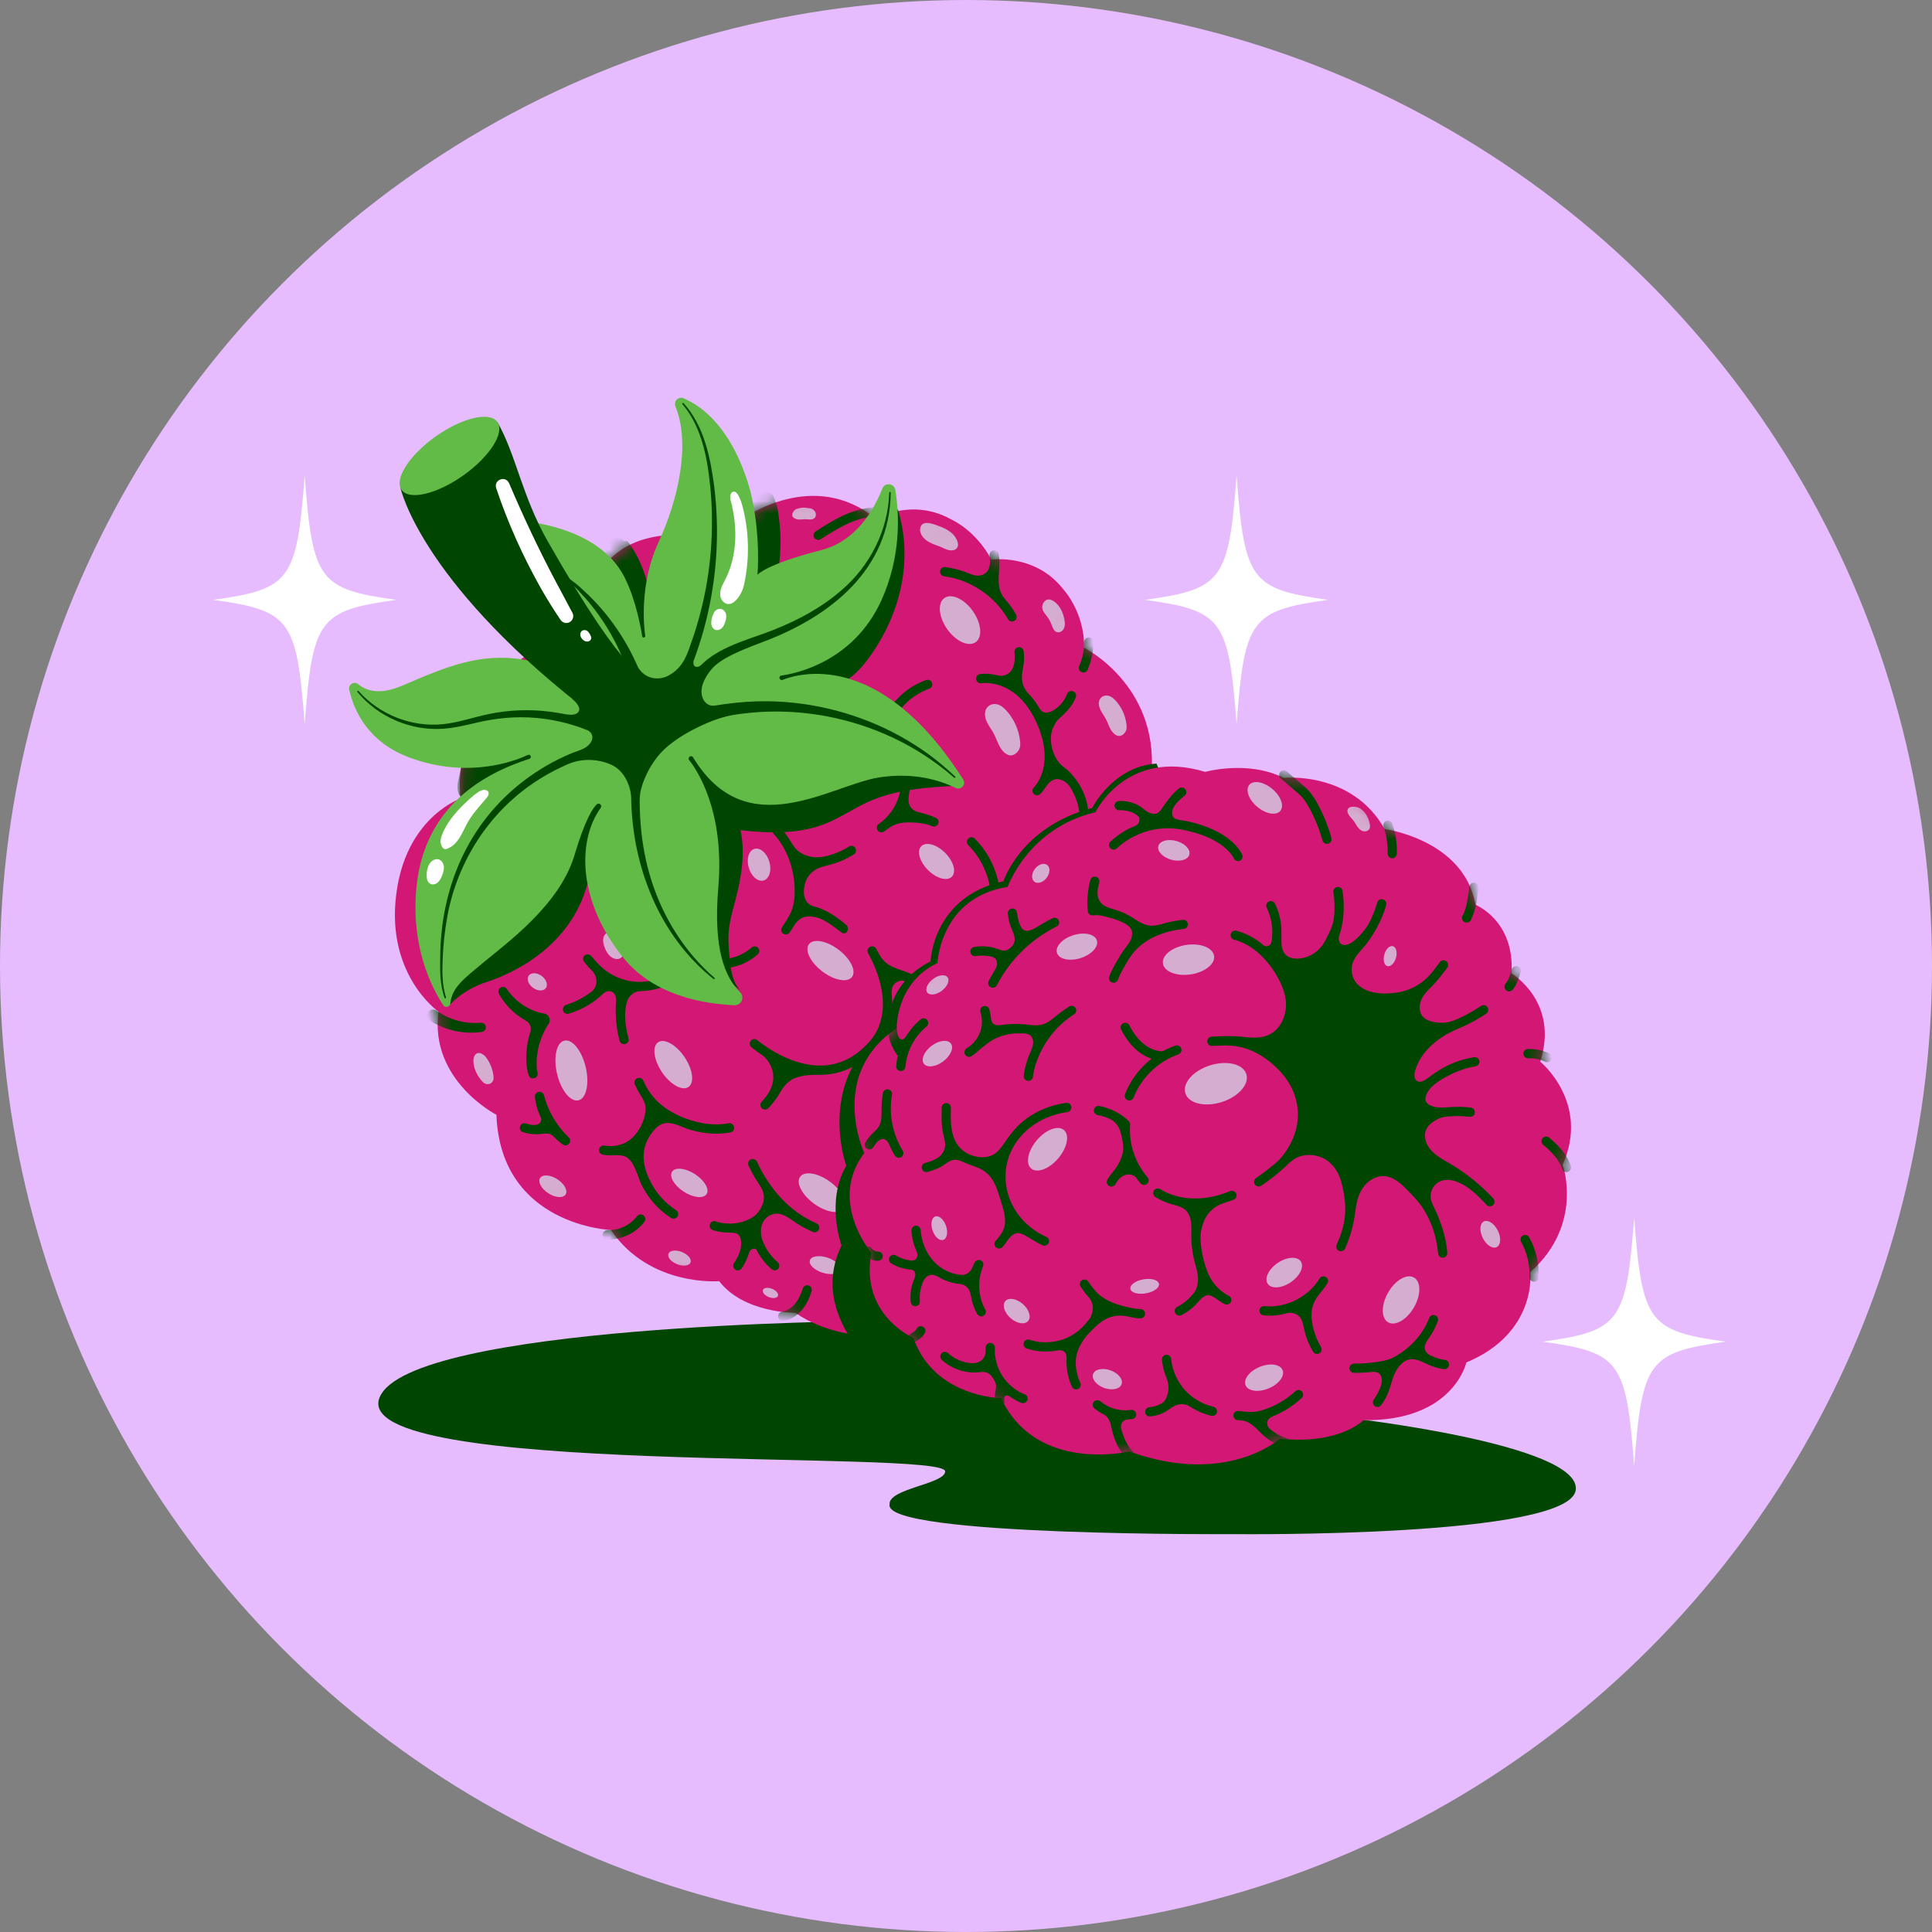 <svg xmlns="http://www.w3.org/2000/svg" fill="none" viewBox="0 0 160 160" height="160" width="160">
<rect x="0" y="0" width="160" height="160" fill="#808080" stroke="none"/>
<circle fill="#E6BCFF" r="80" cy="80" cx="80"></circle>
<g clip-path="url(#clip0_8_23000)">
<path fill="#004600" d="M111.62 117.421C111.62 117.421 130.877 119.588 130.501 123.365C130.107 127.359 102.343 127.051 102.343 127.051C102.343 127.051 73.152 127.252 73.672 124.599C73.528 123.274 78.257 122.913 78.276 121.854C78.314 119.983 28.644 122.393 31.445 115.709C33.973 109.684 71.66 109.404 71.66 109.404L111.616 117.424L111.62 117.421Z"></path>
<path fill="#D21774" d="M49.902 47.142C49.902 47.142 51.17 44.431 55.812 44.287L61.521 42.962C61.521 42.962 67.318 38.696 72.533 42.962C72.533 42.962 75.475 41.231 78.675 42.962C81.055 44.105 82.092 46.349 82.092 46.349C82.092 46.349 85.709 45.813 88.044 48.785C88.044 48.785 89.847 50.718 89.775 53.644C89.775 53.644 95.917 56.685 95.366 64.038L71.497 110.626C71.497 110.626 68.327 110.451 65.875 108.724C65.875 108.724 61.578 108.754 59.562 106.101C59.562 106.101 53.796 106.591 50.596 101.865C50.596 101.865 41.456 101.519 41.11 92.322C41.11 92.322 35.56 89.486 36.312 83.781C36.312 83.781 31.685 80.569 32.911 73.418C33.921 67.538 38.172 66.118 38.172 66.118C38.172 66.118 37.356 62.804 40.472 57.615C43.589 52.426 48.061 53.139 48.061 53.139L49.902 47.149V47.142Z"></path>
<mask height="70" width="64" y="41" x="32" maskUnits="userSpaceOnUse" style="mask-type:luminance" id="mask0_8_23000">
<path fill="white" d="M49.902 47.142C49.902 47.142 51.17 44.431 55.812 44.287L61.521 42.962C61.521 42.962 67.318 38.696 72.533 42.962C72.533 42.962 75.475 41.231 78.675 42.962C81.055 44.105 82.092 46.349 82.092 46.349C82.092 46.349 85.709 45.813 88.044 48.785C88.044 48.785 89.847 50.718 89.775 53.644C89.775 53.644 95.917 56.685 95.366 64.038L71.497 110.626C71.497 110.626 68.327 110.451 65.875 108.724C65.875 108.724 61.578 108.754 59.562 106.101C59.562 106.101 53.796 106.591 50.596 101.865C50.596 101.865 41.456 101.519 41.11 92.322C41.11 92.322 35.56 89.486 36.312 83.781C36.312 83.781 31.685 80.569 32.911 73.418C33.921 67.538 38.172 66.118 38.172 66.118C38.172 66.118 37.356 62.804 40.472 57.615C43.589 52.426 48.061 53.139 48.061 53.139L49.902 47.149V47.142Z"></path>
</mask>
<g mask="url(#mask0_8_23000)">
<path fill="#004600" d="M38.354 63.119C38.646 62.542 39.14 62.09 39.675 61.726C40.472 61.183 41.387 60.807 42.336 60.636C42.848 60.545 43.406 60.519 43.851 60.792C45.282 61.673 44.097 63.609 43.361 64.508C43.133 64.786 42.871 65.036 42.594 65.268C42.082 65.7 41.52 66.08 40.894 66.315C40.301 66.539 39.698 66.57 39.079 66.509C38.753 66.479 38.441 66.323 38.221 66.08C38.001 65.837 37.876 65.511 37.88 65.184C37.88 64.854 37.986 64.539 38.047 64.212C38.111 63.837 38.183 63.461 38.358 63.119H38.354Z"></path>
<path fill="#004600" d="M51.981 44.826C53.143 46.364 53.705 48.269 54.043 50.164C54.172 50.885 54.27 51.617 54.259 52.35C54.255 52.597 54.236 52.847 54.126 53.068C54.016 53.288 53.792 53.466 53.545 53.455C53.295 53.443 53.09 53.25 52.942 53.045C52.657 52.654 52.483 52.198 52.285 51.758C51.811 50.71 51.181 49.735 50.717 48.679C50.258 47.624 49.966 46.44 50.224 45.316C50.285 45.047 50.387 44.773 50.603 44.606C50.915 44.367 51.423 44.454 51.636 44.785"></path>
<path fill="#004600" d="M64.186 41.452C64.326 41.767 64.394 42.108 64.448 42.446C64.664 43.828 64.694 45.24 64.535 46.63C64.489 47.02 64.421 47.43 64.178 47.742C63.973 48 63.669 48.163 63.358 48.273C63.1 48.368 62.8 48.429 62.553 48.307C62.341 48.205 62.208 47.992 62.109 47.78C61.741 46.998 61.661 46.113 61.616 45.252C61.578 44.492 61.563 43.725 61.726 42.985C61.87 42.336 62.162 41.71 62.618 41.228C62.819 41.015 63.062 40.825 63.35 40.776C63.639 40.727 63.973 40.863 64.072 41.137"></path>
<path fill="#004600" d="M61.319 68.752C63.673 69.011 66.129 69.098 68.334 68.225C69.587 67.728 70.707 66.938 71.937 66.388C74.245 65.355 76.837 65.2 79.365 65.063C78.071 63.73 76.629 62.455 74.871 61.848C71.72 60.758 68.289 62.011 64.956 62.049C63.388 62.068 61.821 61.81 60.34 61.293C59.224 60.906 57.986 60.371 56.924 60.88C56.073 61.286 55.629 62.273 55.591 63.21C55.553 64.148 55.842 65.07 56.104 65.974C56.882 68.627 57.478 71.368 57.36 74.131C57.311 75.335 57.125 76.557 57.394 77.73C57.687 79.002 58.522 80.141 59.653 80.797C60.222 81.127 60.788 81.602 61.304 82.012C60.606 81.283 60.507 80.186 60.412 79.18C60.355 78.58 60.298 77.981 60.333 77.377C60.382 76.455 60.632 75.555 60.871 74.663C61.38 72.754 61.752 70.685 61.323 68.752H61.319Z"></path>
<path fill="#004600" d="M37.264 83.2C37.264 83.2 38.339 81.955 40.286 81.329C42.233 80.702 47.597 78.432 48.808 72.529C48.808 72.529 51.014 65.697 50.797 65.59C50.581 65.484 49.112 65.18 49.002 65.309C48.892 65.439 42.993 72.359 42.841 72.662C42.689 72.966 37.781 80.186 37.693 80.296C37.606 80.406 37.196 82.091 37.132 82.198C37.067 82.304 37.264 83.204 37.264 83.204V83.2Z"></path>
<path fill="#004600" d="M67.629 101.318C66.566 100.866 65.552 100.149 64.698 99.238C63.905 98.391 63.225 97.37 62.686 96.205C62.599 96.015 62.371 95.932 62.178 96.019C61.984 96.106 61.904 96.334 61.992 96.528C62.151 96.877 62.337 97.23 62.538 97.564C62.739 97.898 62.986 98.206 63.138 98.566C63.271 98.889 63.305 99.227 63.21 99.564C63.112 99.91 62.933 100.236 62.69 100.502C62.436 100.783 62.079 100.969 61.726 101.102C61.202 101.303 60.629 101.364 60.071 101.311C59.805 101.284 59.532 101.242 59.281 101.151C59.084 101.079 58.864 101.185 58.795 101.383C58.723 101.58 58.826 101.8 59.027 101.872C59.042 101.876 59.627 102.081 60.447 102.081C60.644 102.081 60.876 102.081 61.058 102.184C61.282 102.313 61.358 102.597 61.377 102.84C61.422 103.474 61.138 104.097 60.788 104.613C60.671 104.788 60.716 105.027 60.891 105.145C60.955 105.19 61.031 105.209 61.103 105.209C61.225 105.209 61.346 105.148 61.422 105.042C61.601 104.776 61.753 104.492 61.878 104.192C61.939 104.044 61.992 103.896 62.037 103.744C62.079 103.615 62.166 103.497 62.292 103.44C62.436 103.379 62.618 103.414 62.683 103.558C62.762 103.729 62.869 103.896 62.971 104.055C63.184 104.374 63.43 104.67 63.708 104.932C63.776 104.997 63.844 105.057 63.913 105.114C63.985 105.175 64.072 105.205 64.159 105.205C64.269 105.205 64.376 105.16 64.451 105.069C64.588 104.909 64.569 104.666 64.406 104.53C63.852 104.059 63.423 103.444 63.161 102.764C62.88 102.036 62.967 101.06 63.738 100.661C64.042 100.502 64.41 100.464 64.736 100.57C64.808 100.593 64.877 100.62 64.945 100.654C65.325 100.825 65.64 101.087 65.985 101.311C66.331 101.535 66.695 101.736 67.067 101.91C67.15 101.948 67.238 101.986 67.321 102.024C67.371 102.043 67.42 102.055 67.469 102.055C67.617 102.055 67.758 101.967 67.822 101.823C67.906 101.629 67.815 101.406 67.621 101.322L67.629 101.318Z"></path>
<path fill="#004600" d="M60.781 93.324C60.739 93.115 60.538 92.982 60.333 93.024C59.274 93.233 58.055 93.1 56.81 92.641C55.941 92.318 55.208 91.897 54.631 91.384C54.047 90.868 53.58 90.211 53.272 89.494C53.189 89.3 52.965 89.209 52.771 89.293C52.578 89.376 52.486 89.6 52.57 89.794C52.695 90.086 52.843 90.367 53.01 90.636C53.166 90.887 53.34 91.153 53.416 91.449C53.504 91.783 53.458 92.139 53.375 92.47C53.28 92.849 53.128 93.214 52.919 93.548C52.449 94.311 51.796 94.789 50.888 94.895C50.611 94.926 50.334 94.922 50.061 94.873C49.852 94.835 49.655 94.971 49.617 95.18C49.579 95.389 49.715 95.586 49.924 95.624C50.129 95.662 50.334 95.681 50.547 95.681C51.143 95.681 51.705 95.56 52.152 96.053C52.429 96.361 52.578 96.714 52.729 97.093C52.889 97.492 53.018 97.936 53.227 98.312C53.401 98.627 53.595 98.934 53.811 99.223C54.252 99.811 54.783 100.324 55.387 100.741C55.447 100.783 55.508 100.825 55.569 100.863C55.633 100.904 55.705 100.923 55.778 100.923C55.903 100.923 56.024 100.863 56.1 100.749C56.214 100.57 56.165 100.335 55.986 100.221C55.056 99.618 54.309 98.775 53.826 97.776C53.508 97.116 53.268 96.38 53.303 95.639C53.325 95.097 53.5 94.565 53.788 94.106C54.05 93.681 54.46 93.168 54.965 93.039C55.675 92.857 56.4 93.328 57.057 93.529C57.789 93.753 58.552 93.886 59.323 93.886C59.725 93.886 60.116 93.848 60.492 93.776C60.701 93.734 60.834 93.533 60.792 93.328L60.781 93.324Z"></path>
<path fill="#004600" d="M47.085 94.189C47.085 94.189 47.074 94.182 47.07 94.174C46.098 93.214 45.392 92.033 45.05 90.709C45.005 90.526 44.83 90.401 44.637 90.424C44.428 90.447 44.276 90.636 44.299 90.845C44.344 91.251 44.435 91.65 44.572 92.033C44.637 92.219 44.724 92.398 44.8 92.584C44.861 92.732 44.807 92.914 44.69 93.02C44.405 93.29 43.874 93.138 43.547 93.035C43.346 92.971 43.133 93.085 43.069 93.286C43.004 93.487 43.118 93.704 43.319 93.764C43.688 93.878 44.063 93.935 44.435 93.935C44.69 93.935 44.94 93.878 45.195 93.878C45.328 93.878 45.46 93.878 45.582 93.931C45.787 94.015 45.92 94.205 46.079 94.353C46.246 94.508 46.425 94.649 46.611 94.782C47.002 95.055 47.442 94.512 47.089 94.186L47.085 94.189Z"></path>
<path fill="#004600" d="M50.414 102.639C50.368 102.639 50.323 102.639 50.277 102.639C50.065 102.632 49.901 102.453 49.909 102.244C49.916 102.032 50.095 101.872 50.304 101.876C51.245 101.914 52.183 101.47 52.756 100.726C52.885 100.559 53.124 100.525 53.291 100.654C53.458 100.783 53.492 101.022 53.363 101.189C52.672 102.093 51.553 102.643 50.414 102.643V102.639Z"></path>
<path fill="#004600" d="M64.82 109.389C64.634 109.389 64.471 109.252 64.444 109.062C64.414 108.853 64.558 108.66 64.767 108.629C65.154 108.572 65.549 108.333 65.849 107.973C66.107 107.658 66.315 107.248 66.482 106.709C66.547 106.507 66.76 106.393 66.961 106.458C67.162 106.523 67.276 106.735 67.211 106.936C67.014 107.57 66.76 108.071 66.433 108.462C66.008 108.975 65.454 109.305 64.873 109.385C64.854 109.385 64.835 109.389 64.82 109.389Z"></path>
<path fill="#004600" d="M45.069 83.94C43.862 83.739 42.689 82.976 41.975 81.906C41.861 81.731 41.626 81.678 41.448 81.795C41.269 81.913 41.235 82.145 41.334 82.327C41.694 82.98 42.192 83.553 42.78 84.016C43.027 84.21 43.289 84.384 43.566 84.54C43.892 84.718 44.036 85.106 43.923 85.459C43.68 86.21 43.566 87 43.589 87.793C43.611 88.237 43.623 88.64 43.797 89.076C43.995 89.516 44.651 89.273 44.515 88.81C44.42 88.514 44.439 88.123 44.446 87.801C44.465 87.44 44.519 87.083 44.598 86.734C44.758 86.035 45.05 85.375 45.433 84.787C45.657 84.468 45.456 83.997 45.069 83.94Z"></path>
<path fill="#004600" d="M36.156 83.697C37.189 84.445 38.517 84.817 39.816 84.699C40.024 84.68 40.214 84.836 40.233 85.045C40.252 85.25 40.108 85.428 39.907 85.459C38.43 85.671 36.877 85.337 35.598 84.513C35.048 84.134 35.602 83.321 36.156 83.697Z"></path>
<path fill="#004600" d="M55.026 80.942C54.889 80.907 54.742 80.938 54.631 81.021C53.849 81.31 52.976 81.389 52.156 81.245C51.283 81.09 50.441 80.672 49.788 80.068C49.499 79.803 49.233 79.488 48.975 79.184C48.843 79.025 48.603 78.987 48.44 79.108C48.266 79.241 48.239 79.491 48.379 79.659C48.508 79.81 48.63 79.966 48.759 80.114C48.877 80.251 49.021 80.365 49.131 80.505C49.332 80.755 49.416 81.074 49.385 81.393C49.355 81.712 49.192 81.982 48.941 82.164C48.315 82.619 47.654 82.98 46.91 83.212C46.713 83.272 46.58 83.47 46.626 83.667C46.667 83.845 46.827 83.963 46.998 83.963C47.036 83.963 47.074 83.959 47.112 83.944C47.821 83.728 48.501 83.409 49.108 82.984C49.328 82.828 49.541 82.661 49.738 82.483C49.936 82.304 50.114 82.092 50.407 82.08C50.577 82.073 50.748 82.145 50.858 82.27C51.116 82.57 50.999 83.033 50.991 83.39C50.983 83.808 50.999 84.225 51.037 84.643C51.086 85.166 51.173 85.686 51.314 86.195C51.359 86.362 51.515 86.472 51.682 86.472C51.735 86.472 51.792 86.461 51.845 86.438C52.02 86.358 52.096 86.153 52.046 85.971C52.008 85.838 51.978 85.706 51.948 85.569C51.765 84.737 51.674 83.861 51.906 83.029C51.932 82.938 51.959 82.851 51.997 82.767C52.137 82.464 52.46 82.179 52.794 82.111C52.843 82.099 52.893 82.096 52.942 82.092C53.132 82.076 53.322 82.069 53.508 82.05C53.925 82.008 54.339 81.921 54.738 81.788C54.848 81.75 54.958 81.708 55.068 81.663C55.254 81.587 55.353 81.378 55.281 81.177C55.239 81.059 55.136 80.968 55.015 80.942H55.026Z"></path>
<path fill="#004600" d="M59.836 80.198C59.631 80.198 59.46 80.034 59.452 79.826C59.445 79.613 59.612 79.438 59.824 79.431C60.705 79.404 61.586 79.055 62.242 78.47C62.398 78.33 62.641 78.345 62.782 78.501C62.922 78.66 62.907 78.899 62.751 79.04C61.962 79.742 60.903 80.163 59.847 80.194C59.843 80.194 59.84 80.194 59.836 80.194V80.198Z"></path>
<path fill="#004600" d="M70.836 70.225C70.722 70.047 70.487 69.994 70.308 70.108C70.134 70.218 69.952 70.32 69.766 70.415C69.287 70.654 68.779 70.829 68.255 70.939C67.473 71.102 66.562 70.939 65.974 70.362C65.681 70.074 65.495 69.686 65.267 69.345C65.078 69.064 64.869 68.794 64.637 68.544C64.493 68.388 64.254 68.381 64.098 68.521C63.943 68.665 63.935 68.904 64.076 69.06C65.142 70.21 65.772 71.88 65.81 73.642C65.826 74.325 65.75 74.887 65.575 75.361C65.389 75.866 65.07 76.333 64.763 76.789C64.645 76.963 64.691 77.203 64.865 77.32C64.93 77.366 65.005 77.385 65.078 77.385C65.199 77.385 65.321 77.328 65.393 77.218C65.465 77.111 65.537 77.005 65.609 76.895C65.712 76.739 65.799 76.576 65.917 76.436C66.034 76.291 66.178 76.155 66.338 76.06C66.55 75.935 66.797 75.885 67.04 75.893C67.481 75.904 67.947 76.049 68.327 76.269C68.528 76.383 68.722 76.512 68.912 76.648C69.105 76.789 69.299 76.925 69.489 77.066C69.625 77.165 69.777 77.335 69.967 77.286C70.111 77.248 70.202 77.092 70.217 76.952C70.233 76.8 70.164 76.66 70.047 76.565C69.557 76.162 69.022 75.752 68.41 75.449C68.232 75.361 68.05 75.274 67.864 75.202C67.655 75.122 67.427 75.088 67.222 75.001C67.048 74.925 66.9 74.807 66.79 74.652C66.478 74.2 66.547 73.57 66.698 73.073C66.809 72.708 67.044 72.389 67.348 72.154C67.773 71.824 68.274 71.733 68.779 71.6C69.299 71.459 69.804 71.266 70.278 71.011C70.426 70.931 70.57 70.848 70.711 70.761C70.889 70.647 70.942 70.412 70.829 70.233L70.836 70.225Z"></path>
<path fill="#004600" d="M75.604 80.74C74.784 80.292 73.824 80.251 73.159 79.529C72.894 79.241 72.749 78.888 72.548 78.554C72.438 78.375 72.203 78.318 72.025 78.428C71.846 78.539 71.789 78.774 71.899 78.952C71.911 78.971 72.313 79.643 72.655 80.626C72.658 80.649 72.666 80.672 72.677 80.691C73.22 82.3 73.573 84.699 71.816 86.468C70.191 88.184 68.187 88.662 65.852 87.888C64.061 87.292 62.736 86.153 62.724 86.142C62.565 86.005 62.326 86.02 62.185 86.18C62.045 86.339 62.064 86.579 62.223 86.719C62.512 86.973 62.838 87.171 63.146 87.398C63.567 87.71 63.863 88.222 63.988 88.727C64.03 88.89 64.038 89.042 64.038 89.205C64.045 90.01 63.613 90.678 63.077 91.244C62.933 91.396 62.937 91.638 63.093 91.783C63.165 91.855 63.26 91.889 63.355 91.889C63.457 91.889 63.556 91.851 63.632 91.771C63.909 91.479 64.163 91.168 64.387 90.83C64.611 90.492 64.763 90.158 65.028 89.862C65.085 89.797 65.146 89.737 65.211 89.68C65.351 89.555 65.507 89.441 65.67 89.353C65.833 89.266 66.012 89.217 66.194 89.167C66.596 89.057 67.014 89.023 67.428 89.016C67.591 89.012 67.754 89.012 67.913 89.012C69.591 89.012 71.102 88.336 72.362 87.004C73.319 85.994 73.847 84.745 73.888 83.348C73.896 83.113 73.888 82.877 73.873 82.642C73.854 82.391 73.809 82.164 73.862 81.906C73.896 81.735 73.976 81.568 74.105 81.45C74.169 81.393 74.241 81.351 74.317 81.31C74.674 81.124 74.906 81.222 75.236 81.404C75.293 81.435 75.357 81.45 75.418 81.45C75.555 81.45 75.684 81.378 75.752 81.253C75.855 81.067 75.786 80.835 75.6 80.733L75.604 80.74Z"></path>
<path fill="#004600" d="M82.441 74.507C82.239 74.507 82.072 74.352 82.061 74.147C81.966 72.598 81.283 71.083 80.186 69.99C80.038 69.842 80.034 69.599 80.186 69.451C80.334 69.303 80.577 69.299 80.725 69.451C81.955 70.677 82.718 72.37 82.824 74.105C82.835 74.314 82.676 74.496 82.467 74.507C82.46 74.507 82.452 74.507 82.444 74.507H82.441Z"></path>
<path fill="#004600" d="M73.824 59.547C73.759 59.547 73.695 59.532 73.634 59.498C73.452 59.392 73.387 59.16 73.494 58.978C74.196 57.756 75.365 56.784 76.698 56.321C76.895 56.252 77.115 56.355 77.183 56.556C77.252 56.753 77.149 56.974 76.948 57.042C75.787 57.448 74.769 58.295 74.154 59.361C74.082 59.483 73.957 59.551 73.824 59.551V59.547Z"></path>
<path fill="#004600" d="M84.145 50.889C83.902 50.467 83.621 50.069 83.302 49.7C82.984 49.332 82.794 48.983 82.733 48.505C82.619 47.628 82.877 46.763 82.706 45.886C82.665 45.677 82.467 45.544 82.258 45.582C82.05 45.62 81.917 45.821 81.955 46.03C82.016 46.356 82.023 46.668 81.924 46.986C81.902 47.055 81.879 47.123 81.845 47.188C81.75 47.366 81.587 47.507 81.401 47.59C81.385 47.598 81.37 47.601 81.355 47.609C80.846 47.806 80.364 47.525 79.897 47.358C79.377 47.169 78.835 47.036 78.284 46.964C78.075 46.937 77.882 47.085 77.855 47.294C77.829 47.503 77.977 47.696 78.185 47.723C80.357 48.004 82.388 49.367 83.477 51.276C83.549 51.397 83.678 51.469 83.807 51.469C83.872 51.469 83.936 51.454 83.997 51.42C84.179 51.314 84.244 51.082 84.138 50.9L84.145 50.889Z"></path>
<path fill="#004600" d="M89.725 55.694C89.672 55.694 89.622 55.683 89.569 55.66C89.376 55.577 89.288 55.349 89.376 55.155C89.649 54.536 89.79 53.853 89.778 53.181C89.778 52.969 89.945 52.798 90.154 52.794C90.154 52.794 90.154 52.794 90.158 52.794C90.366 52.794 90.537 52.961 90.541 53.17C90.552 53.956 90.389 54.749 90.074 55.467C90.01 55.611 89.873 55.694 89.725 55.694Z"></path>
<path fill="#004600" d="M67.754 44.712C67.629 44.712 67.503 44.652 67.431 44.538C67.317 44.359 67.37 44.124 67.549 44.01C68.278 43.543 69.033 43.061 69.845 42.689C70.775 42.26 71.667 42.036 72.499 42.017C72.707 42.014 72.886 42.181 72.89 42.389C72.894 42.602 72.727 42.777 72.518 42.78C71.793 42.796 71.003 43.001 70.168 43.384C69.405 43.737 68.672 44.204 67.963 44.656C67.898 44.697 67.826 44.716 67.758 44.716L67.754 44.712Z"></path>
<path fill="#004600" d="M77.498 67.728C77.05 67.523 76.58 67.382 76.102 67.268C75.756 67.185 75.456 67.01 75.32 66.665C75.198 66.361 75.24 66.023 75.289 65.708C75.316 65.526 75.35 65.347 75.369 65.165C75.388 64.957 75.232 64.77 75.023 64.752C74.815 64.733 74.629 64.888 74.61 65.097C74.541 65.864 74.257 66.604 73.809 67.223C73.79 67.242 73.775 67.264 73.763 67.287C73.49 67.652 73.16 67.974 72.78 68.233C72.605 68.35 72.564 68.589 72.681 68.764C72.753 68.87 72.875 68.931 72.996 68.931C73.072 68.931 73.148 68.908 73.213 68.863C73.391 68.741 73.558 68.608 73.74 68.491C73.923 68.373 74.131 68.278 74.348 68.217C74.75 68.103 75.175 68.1 75.589 68.115C76.003 68.13 76.42 68.179 76.823 68.289C76.948 68.324 77.066 68.365 77.183 68.418C77.237 68.441 77.29 68.453 77.343 68.453C77.487 68.453 77.627 68.369 77.692 68.229C77.779 68.035 77.692 67.811 77.502 67.724L77.498 67.728Z"></path>
<path fill="#004600" d="M87.489 62.842C87.231 62.417 87.083 61.92 87.041 61.434C87 60.99 87.068 60.523 87.281 60.124C87.379 59.938 87.448 59.779 87.596 59.623C87.755 59.456 87.937 59.312 88.104 59.153C88.518 58.75 88.882 58.287 89.091 57.744C89.167 57.547 89.069 57.327 88.871 57.251C88.674 57.175 88.454 57.273 88.378 57.471C88.146 58.074 87.672 58.629 87.079 58.906C86.924 58.978 86.753 59.031 86.586 59.016C86.392 59.001 86.24 58.898 86.134 58.742C86.005 58.556 85.899 58.355 85.77 58.166C85.656 58.006 85.538 57.85 85.409 57.699C85.265 57.528 85.094 57.383 84.969 57.194C84.844 57.008 84.749 56.803 84.692 56.59C84.563 56.104 84.665 55.618 84.752 55.133C84.825 54.745 84.817 54.324 84.775 53.937C84.752 53.728 84.563 53.576 84.354 53.599C84.145 53.622 83.993 53.812 84.016 54.02C84.069 54.506 84.05 55.11 83.758 55.527C83.579 55.782 83.283 55.941 82.972 55.964C82.809 55.979 82.661 55.945 82.501 55.903C82.308 55.854 82.099 55.827 81.898 55.808C81.651 55.785 81.397 55.785 81.154 55.827C80.945 55.861 80.808 56.062 80.843 56.267C80.881 56.476 81.078 56.617 81.283 56.579C81.313 56.575 84.126 56.131 85.8 59.756C87.467 63.37 85.701 65.127 85.626 65.2C85.47 65.344 85.462 65.587 85.607 65.739C85.683 65.818 85.785 65.86 85.884 65.86C85.979 65.86 86.07 65.826 86.146 65.757C86.434 65.488 86.594 65.127 86.867 64.846C87.019 64.687 87.216 64.562 87.436 64.531C87.577 64.512 87.721 64.535 87.858 64.577C88.442 64.759 88.719 65.291 88.962 65.814C89.232 66.388 89.391 67.014 89.403 67.652L90.166 67.636C90.204 67.636 90.055 66.676 90.037 66.589C89.957 66.24 89.843 65.902 89.699 65.575C89.498 65.124 89.236 64.698 88.921 64.319C88.772 64.14 88.613 63.966 88.446 63.806C88.279 63.647 88.078 63.529 87.911 63.374C87.748 63.222 87.603 63.043 87.486 62.85L87.489 62.842Z"></path>
<path fill="#D5ADD1" d="M39.31 87.41C39.231 87.543 39.208 87.706 39.208 87.861C39.208 88.473 39.504 89.053 39.903 89.516C39.975 89.6 40.051 89.68 40.146 89.729C40.279 89.797 40.442 89.805 40.578 89.748C40.715 89.691 40.821 89.566 40.859 89.422C40.886 89.315 40.878 89.205 40.867 89.099C40.802 88.552 40.59 88.021 40.263 87.577C40.047 87.284 39.569 86.992 39.31 87.417V87.41Z"></path>
<path fill="#D5ADD1" d="M50.129 77.365C50.008 77.495 49.951 77.673 49.947 77.848C49.943 78.022 49.985 78.197 50.038 78.364C50.152 78.713 50.334 79.055 50.634 79.267C50.797 79.381 51.002 79.45 51.2 79.419C51.397 79.389 51.579 79.233 51.614 79.036C51.632 78.907 51.591 78.774 51.545 78.652C51.443 78.36 51.325 78.068 51.143 77.817C50.964 77.57 50.425 77.054 50.125 77.365H50.129Z"></path>
<path fill="#D5ADD1" d="M47.904 91.124C48.559 90.969 48.828 89.737 48.505 88.372C48.183 87.007 47.39 86.026 46.735 86.181C46.08 86.336 45.811 87.568 46.134 88.933C46.457 90.298 47.249 91.279 47.904 91.124Z"></path>
<path fill="#D5ADD1" d="M57.014 90.023C57.528 89.675 57.382 88.563 56.688 87.539C55.995 86.515 55.016 85.967 54.502 86.315C53.988 86.663 54.134 87.776 54.828 88.8C55.522 89.824 56.501 90.372 57.014 90.023Z"></path>
<path fill="#D5ADD1" d="M58.517 98.889C58.776 98.49 58.346 97.751 57.556 97.239C56.766 96.727 55.916 96.635 55.657 97.035C55.398 97.434 55.828 98.173 56.618 98.685C57.408 99.197 58.258 99.288 58.517 98.889Z"></path>
<path fill="#D5ADD1" d="M69.551 105.169C69.662 104.824 69.196 104.366 68.512 104.146C67.827 103.927 67.182 104.028 67.071 104.374C66.96 104.719 67.426 105.177 68.11 105.397C68.795 105.617 69.44 105.515 69.551 105.169Z"></path>
<path fill="#D5ADD1" d="M46.839 98.925C47.046 98.605 46.743 98.039 46.16 97.661C45.578 97.284 44.938 97.237 44.73 97.558C44.523 97.878 44.827 98.443 45.409 98.821C45.991 99.198 46.631 99.245 46.839 98.925Z"></path>
<path fill="#D5ADD1" d="M57.185 104.556C57.296 104.278 56.978 103.888 56.474 103.686C55.97 103.484 55.471 103.546 55.36 103.824C55.248 104.102 55.566 104.492 56.07 104.694C56.574 104.896 57.073 104.834 57.185 104.556Z"></path>
<path fill="#D5ADD1" d="M64.423 107.325C64.499 107.136 64.283 106.872 63.94 106.735C63.598 106.597 63.259 106.639 63.183 106.828C63.107 107.016 63.324 107.281 63.666 107.418C64.008 107.555 64.347 107.514 64.423 107.325Z"></path>
<path fill="#D5ADD1" d="M69.883 100.092C70.249 99.591 69.735 98.593 68.736 97.864C67.737 97.135 66.63 96.95 66.264 97.451C65.899 97.953 66.412 98.95 67.411 99.679C68.41 100.408 69.517 100.593 69.883 100.092Z"></path>
<path fill="#D5ADD1" d="M70.557 80.909C70.933 80.415 70.441 79.407 69.457 78.658C68.473 77.908 67.371 77.7 66.995 78.193C66.618 78.687 67.111 79.695 68.095 80.445C69.078 81.195 70.181 81.403 70.557 80.909Z"></path>
<path fill="#D5ADD1" d="M80.801 53.182C81.386 52.767 81.28 51.613 80.564 50.604C79.849 49.595 78.795 49.113 78.21 49.528C77.625 49.943 77.731 51.097 78.446 52.106C79.162 53.115 80.216 53.597 80.801 53.182Z"></path>
<path fill="#D5ADD1" d="M45.205 81.829C45.403 81.558 45.246 81.107 44.855 80.822C44.463 80.536 43.986 80.524 43.788 80.795C43.59 81.066 43.747 81.517 44.139 81.803C44.53 82.088 45.007 82.1 45.205 81.829Z"></path>
<path fill="#D5ADD1" d="M63.245 72.917C63.716 72.778 63.925 72.081 63.713 71.359C63.501 70.637 62.948 70.163 62.477 70.302C62.007 70.44 61.797 71.137 62.009 71.859C62.221 72.582 62.774 73.055 63.245 72.917Z"></path>
<path fill="#D5ADD1" d="M78.827 72.606C79.22 72.213 78.972 71.329 78.274 70.63C77.576 69.932 76.692 69.685 76.299 70.078C75.906 70.47 76.153 71.355 76.852 72.053C77.55 72.751 78.434 72.999 78.827 72.606Z"></path>
<path fill="#D5ADD1" d="M81.602 58.898C81.518 59.228 81.617 59.578 81.772 59.877C81.928 60.177 82.137 60.451 82.296 60.747C82.452 61.043 82.562 61.362 82.706 61.661C82.851 61.961 83.044 62.254 83.325 62.432C83.435 62.504 83.564 62.557 83.697 62.561C83.856 62.561 84.008 62.493 84.134 62.39C84.289 62.265 84.407 62.094 84.46 61.904C84.506 61.737 84.498 61.563 84.479 61.392C84.384 60.432 83.963 59.509 83.302 58.803C83.044 58.53 82.729 58.291 82.338 58.306C81.985 58.317 81.689 58.545 81.598 58.898H81.602Z"></path>
<path fill="#D5ADD1" d="M91.023 58.067C90.958 58.325 91.038 58.602 91.16 58.837C91.281 59.073 91.448 59.289 91.573 59.524C91.699 59.756 91.782 60.007 91.896 60.246C92.01 60.485 92.162 60.713 92.386 60.853C92.473 60.91 92.576 60.952 92.678 60.952C92.803 60.952 92.925 60.895 93.02 60.819C93.141 60.72 93.236 60.587 93.278 60.435C93.312 60.306 93.308 60.166 93.293 60.033C93.217 59.278 92.887 58.549 92.367 57.995C92.166 57.778 91.915 57.589 91.604 57.6C91.323 57.611 91.091 57.79 91.023 58.067Z"></path>
<path fill="#D5ADD1" d="M86.328 50.414C86.381 50.669 86.575 50.862 86.726 51.071C86.874 51.268 86.992 51.485 87.079 51.712C87.174 51.963 87.269 52.267 87.523 52.35C87.755 52.426 88.009 52.259 88.112 52.039C88.214 51.819 88.195 51.561 88.15 51.325C88.055 50.798 87.835 50.27 87.432 49.917C87.224 49.735 86.897 49.545 86.631 49.704C86.396 49.845 86.267 50.148 86.324 50.414H86.328Z"></path>
<path fill="#D5ADD1" d="M76.204 43.771C76.177 43.927 76.211 44.09 76.28 44.234C76.458 44.614 76.83 44.861 77.214 45.028C77.422 45.119 77.639 45.191 77.851 45.27C78.052 45.346 78.239 45.46 78.451 45.525C78.599 45.57 78.755 45.597 78.91 45.574C79.066 45.551 79.214 45.468 79.286 45.331C79.381 45.157 79.335 44.936 79.256 44.75C78.933 43.995 78.185 43.714 77.46 43.46C77.009 43.3 76.325 43.103 76.208 43.767L76.204 43.771Z"></path>
<path fill="#D5ADD1" d="M67.511 42.389C67.454 42.294 67.359 42.203 67.26 42.154C67.169 42.105 67.063 42.09 66.957 42.078C66.77 42.052 66.581 42.029 66.391 42.048C66.323 42.055 66.254 42.067 66.19 42.082C66.053 42.112 65.916 42.154 65.81 42.241C65.681 42.348 65.544 42.606 65.635 42.769C65.727 42.932 65.951 43.012 66.133 43.023C66.326 43.035 66.524 42.997 66.717 43.001C66.85 43.001 66.983 43.027 67.112 43.023C67.241 43.02 67.382 42.982 67.473 42.887C67.594 42.758 67.598 42.545 67.511 42.393V42.389Z"></path>
</g>
<path fill="#004600" d="M69.458 56.64C70.51 56.249 71.307 55.372 71.968 54.465C73.243 52.711 74.184 50.699 74.625 48.573C75.065 46.447 74.997 44.208 74.34 42.139C73.801 44.227 72.936 46.151 71.85 48.011C71.094 49.306 70.195 50.551 68.98 51.424C67.959 52.16 66.756 52.601 65.666 53.235C64.577 53.868 63.548 54.783 63.252 56.006C63.203 56.214 63.176 56.45 63.297 56.628C63.423 56.814 63.662 56.879 63.878 56.928C64.789 57.137 65.742 57.346 66.642 57.099C67.055 56.989 67.447 56.784 67.872 56.757C68.323 56.731 69.033 56.791 69.455 56.636L69.458 56.64Z"></path>
<path fill="#62BB46" d="M53.367 52.775C53.413 52.752 53.439 52.699 53.432 52.65C53.344 52.046 52.908 48.398 54.54 44.895C56.146 41.452 57.216 36.783 55.937 33.651C55.763 33.226 56.188 32.804 56.613 32.983C58.116 33.621 60.663 35.443 62.125 40.598C63.047 44.318 62.728 47.605 62.728 47.605C62.728 47.605 63.392 46.74 68.005 45.559C70.867 44.826 72.351 42.283 73.069 40.461C73.277 39.926 74.059 40.013 74.15 40.583C74.488 42.685 74.617 46.128 72.996 49.712C70.654 54.882 65.746 55.808 64.713 55.945C64.607 55.96 64.535 56.055 64.554 56.161C64.573 56.279 64.698 56.351 64.808 56.306C66.088 55.789 72.879 53.72 79.772 64.558C80.034 64.972 79.586 65.465 79.146 65.253C77.783 64.592 75.631 63.951 72.829 64.379C68.798 64.998 61.836 70.058 57.399 62.721C57.346 62.633 57.232 62.599 57.141 62.645C57.027 62.702 56.996 62.846 57.072 62.945C57.71 63.749 60.029 67.162 59.486 73.505C59.046 78.668 60.075 80.968 61.286 82.164C61.7 82.57 61.403 83.272 60.823 83.249C58.37 83.147 54.221 82.483 51.682 79.389C47.969 74.872 47.692 69.789 49.746 66.904C49.814 66.809 49.799 66.684 49.712 66.608C49.628 66.536 49.503 66.539 49.423 66.612C49.135 66.881 48.474 67.788 47.575 70.825C46.341 74.978 41.888 78.155 40.005 79.734C38.483 81.01 37.428 81.75 37.299 83.086C37.269 83.397 36.87 83.504 36.699 83.242C35.708 81.72 34.012 78.33 34.49 73.463C35.15 66.801 39.998 64.08 43.843 62.842C43.942 62.812 43.991 62.702 43.95 62.607C43.911 62.516 43.805 62.478 43.714 62.52C42.883 62.918 38.897 64.585 33.928 62.743C30.519 61.479 29.327 58.925 28.921 57.118C28.823 56.689 29.331 56.378 29.669 56.662C30.345 57.228 31.461 57.562 33.279 56.795C37.128 55.174 41.065 53.204 46.402 55.562C46.402 55.562 41.254 46.804 41.254 46.74C41.254 46.675 42.032 43.084 42.074 43.065C42.116 43.046 49.404 43.13 51.739 47.844C52.665 49.678 53.083 52.054 53.185 52.696C53.197 52.779 53.288 52.821 53.36 52.787L53.367 52.775Z"></path>
<path fill="#004600" d="M33.169 40.412C33.169 40.412 34.74 47.894 48.03 58.386L53.565 56.051C53.565 56.051 52.088 56.674 45.35 44.807C43.209 41.042 42.727 37.629 41.19 34.949L33.169 40.412Z"></path>
<path fill="white" d="M42.161 40.017C43.331 42.765 44.598 45.468 45.999 48.11C46.462 48.991 46.933 49.868 47.404 50.748C47.556 51.025 47.449 51.375 47.172 51.526C46.914 51.667 46.591 51.583 46.428 51.344C45.855 50.505 45.32 49.64 44.815 48.759C43.319 46.106 42.055 43.312 41.091 40.423C40.878 39.728 41.858 39.356 42.161 40.017Z"></path>
<path fill="white" d="M48.113 52.331C48.053 52.434 48.045 52.563 48.075 52.677C48.106 52.791 48.178 52.893 48.265 52.973C48.371 53.071 48.508 53.14 48.652 53.132C48.797 53.124 48.937 53.022 48.96 52.882C48.979 52.768 48.926 52.654 48.869 52.551C48.808 52.441 48.74 52.331 48.641 52.255C48.489 52.141 48.22 52.153 48.117 52.331H48.113Z"></path>
<path fill="#004600" d="M79.1 64.304C78.41 63.654 77.688 63.043 76.922 62.481C76.155 61.92 75.35 61.411 74.519 60.952C73.688 60.492 72.826 60.086 71.941 59.737C71.057 59.384 70.153 59.088 69.235 58.845C68.316 58.602 67.379 58.416 66.437 58.287C65.496 58.158 64.543 58.086 63.59 58.074C62.417 58.059 61.248 58.143 60.086 58.302C59.882 58.329 59.673 58.359 59.468 58.393C59.229 58.431 58.997 58.48 58.762 58.397C58.329 58.241 58.112 57.775 58.097 57.338C58.078 56.875 58.261 56.419 58.492 56.028C58.648 55.766 58.83 55.523 59.039 55.303C59.206 55.125 59.392 54.969 59.593 54.829C60.181 54.415 60.849 54.104 61.506 53.823C62.064 53.584 62.634 53.371 63.203 53.155C68.741 51.071 73.691 47.199 73.767 40.806C73.767 40.772 73.741 40.742 73.706 40.742C73.672 40.742 73.642 40.769 73.642 40.803C73.551 43.919 72.044 46.869 69.694 48.873C68.05 50.312 66.099 51.355 64.072 52.16C63.078 52.555 62.053 52.866 61.058 53.265C60.071 53.66 59.084 54.145 58.291 54.859C58.166 54.973 58.048 55.125 57.885 55.193C57.733 55.258 57.524 55.239 57.456 55.068C57.399 54.928 57.422 54.749 57.479 54.616C57.642 54.21 57.779 53.789 57.911 53.371C58.029 53.011 58.139 52.65 58.242 52.289C58.378 51.8 58.504 51.31 58.614 50.813C59.399 47.389 59.578 43.832 59.156 40.347C58.838 37.895 58.318 35.287 56.613 33.389C56.59 33.362 56.552 33.362 56.526 33.385C56.499 33.408 56.495 33.45 56.518 33.476C57.16 34.228 57.627 35.112 57.961 36.039C58.466 37.432 58.678 38.916 58.83 40.389C59.153 43.828 58.887 47.328 58.021 50.676C57.809 51.519 57.558 52.346 57.266 53.162C57.008 53.895 56.78 54.639 56.26 55.235C56.089 55.429 55.896 55.603 55.683 55.751C55.345 55.99 54.954 56.161 54.537 56.18C53.5 56.23 52.999 55.542 52.825 55.231C51.864 53.014 50.483 50.983 48.755 49.298C48 48.573 47.211 47.825 46.216 47.446C46.185 47.434 46.151 47.446 46.136 47.48C46.121 47.51 46.136 47.548 46.167 47.563C47.1 48.004 47.806 48.789 48.486 49.549C50.008 51.283 51.185 53.314 51.94 55.489L47.347 57.839C47.347 57.839 48.091 58.424 47.955 58.849C47.879 59.08 47.643 59.168 47.419 59.187C47.032 59.217 46.664 59.114 46.284 59.05C46.072 59.012 45.855 58.978 45.643 58.951C45.214 58.894 44.781 58.856 44.352 58.834C43.487 58.792 42.621 58.822 41.759 58.925C41.338 58.974 40.917 59.042 40.503 59.13C39.22 59.392 37.96 59.847 36.669 59.976C34.084 60.238 31.423 59.183 29.696 57.228C29.673 57.201 29.635 57.197 29.608 57.22C29.582 57.243 29.578 57.281 29.601 57.311C31.298 59.369 34.027 60.542 36.703 60.352C37.599 60.291 38.468 60.083 39.322 59.885C41.012 59.468 42.731 59.3 44.458 59.46C45.301 59.536 46.132 59.688 46.949 59.904C47.328 60.007 47.7 60.12 48.072 60.253C48.254 60.318 48.437 60.386 48.615 60.458C48.828 60.542 49.01 60.728 49.051 60.959C49.093 61.217 48.953 61.491 48.778 61.673C48.41 62.06 47.852 62.17 47.377 62.364C46.633 62.671 45.912 63.028 45.221 63.431C44.599 63.795 43.995 64.194 43.422 64.63C38.745 68.183 36.491 73.524 36.456 79.313C36.43 80.425 36.445 81.572 36.813 82.634C36.825 82.669 36.859 82.684 36.893 82.672C36.927 82.661 36.946 82.627 36.935 82.593C36.601 81.541 36.616 80.418 36.665 79.317C36.715 78.212 36.828 77.107 37.026 76.022C37.766 71.694 40.222 67.674 43.79 65.12C44.477 64.622 45.199 64.178 45.954 63.795C46.303 63.617 46.66 63.45 47.021 63.29C47.772 62.96 48.581 62.869 49.397 62.979C49.632 63.013 49.868 63.062 50.095 63.131C50.335 63.203 50.566 63.294 50.782 63.411C51.314 63.7 51.701 64.182 51.948 64.729C52.153 65.18 52.267 65.662 52.274 66.156C52.282 66.87 52.335 67.579 52.415 68.289C52.495 68.992 52.608 69.69 52.756 70.381C52.904 71.072 53.083 71.755 53.299 72.427C53.516 73.099 53.762 73.756 54.043 74.401C54.324 75.046 54.643 75.669 54.992 76.276C55.342 76.883 55.729 77.468 56.146 78.03C56.568 78.592 57.019 79.131 57.509 79.636C58.002 80.148 58.526 80.626 59.081 81.07C59.081 81.07 59.084 81.074 59.088 81.078C59.115 81.101 59.153 81.097 59.175 81.07C59.198 81.044 59.194 81.002 59.168 80.979C57.911 79.894 56.833 78.618 55.949 77.221C55.524 76.557 55.148 75.862 54.814 75.145C54.48 74.427 54.199 73.699 53.96 72.951C53.721 72.203 53.527 71.44 53.379 70.666C53.231 69.891 53.125 69.113 53.06 68.327C53.026 67.883 52.999 67.439 52.988 66.995C52.98 66.661 52.961 66.327 52.988 65.993C53.014 65.659 53.09 65.325 53.193 65.006C53.447 64.228 53.842 63.472 54.336 62.819C54.43 62.694 54.525 62.573 54.628 62.459C54.677 62.402 54.73 62.345 54.78 62.292C54.969 62.09 55.171 61.901 55.387 61.726C56.154 61.107 57.008 60.602 57.896 60.177C58.932 59.684 59.995 59.282 61.142 59.149C61.214 59.141 61.29 59.118 61.362 59.118C61.836 59.054 62.315 59.008 62.793 58.974C63.75 58.91 64.71 58.91 65.666 58.97C66.623 59.031 67.576 59.152 68.521 59.331C69.466 59.509 70.396 59.752 71.307 60.048C72.222 60.344 73.114 60.701 73.984 61.111C74.853 61.521 75.695 61.988 76.504 62.512C77.316 63.036 78.091 63.609 78.823 64.235C78.888 64.292 78.956 64.349 79.021 64.406C79.047 64.429 79.085 64.425 79.108 64.402C79.131 64.376 79.131 64.338 79.108 64.311L79.1 64.304Z"></path>
<path fill="white" d="M60.477 41.273C60.5 41.459 60.572 41.653 60.61 41.824C60.678 42.131 60.735 42.439 60.781 42.746C60.872 43.376 60.914 44.014 60.891 44.652C60.849 45.791 60.599 46.929 60.086 47.947C59.957 48.209 59.809 48.463 59.718 48.74C59.627 49.017 59.608 49.328 59.73 49.598C59.851 49.867 60.139 50.065 60.428 50.019C60.58 49.997 60.716 49.909 60.834 49.811C61.229 49.488 61.502 48.934 61.612 48.444C62.098 46.269 62.045 43.98 61.464 41.828C61.396 41.581 61.05 40.438 60.621 40.772C60.542 40.833 60.504 40.932 60.485 41.031C60.47 41.11 60.47 41.19 60.485 41.27L60.477 41.273Z"></path>
<path fill="white" d="M59.266 50.566C59.096 50.718 59.02 50.946 58.963 51.169C58.917 51.355 58.883 51.545 58.917 51.735C58.951 51.925 59.073 52.103 59.255 52.164C59.441 52.225 59.654 52.145 59.79 52.005C59.927 51.864 60.007 51.678 60.064 51.488C60.12 51.31 60.162 51.12 60.139 50.934C60.09 50.501 59.623 50.247 59.266 50.566Z"></path>
<path fill="white" d="M36.486 69.751C36.471 69.519 36.543 69.291 36.631 69.075C37.086 67.94 37.948 67.025 38.851 66.202C39.094 65.981 39.341 65.765 39.618 65.59C39.747 65.507 39.888 65.435 40.043 65.416C40.199 65.397 40.377 65.45 40.446 65.59C40.529 65.773 40.396 65.974 40.263 66.126C39.713 66.767 39.132 67.394 38.718 68.134C38.479 68.559 38.297 69.014 38.031 69.424C37.823 69.747 37.549 70.043 37.2 70.214C37.063 70.282 36.889 70.373 36.748 70.282C36.585 70.18 36.502 69.933 36.49 69.751H36.486Z"></path>
<path fill="white" d="M35.799 71.284C35.587 71.44 35.469 71.694 35.401 71.949C35.351 72.135 35.329 72.328 35.332 72.522C35.332 72.784 35.408 73.08 35.644 73.198C35.834 73.293 36.069 73.232 36.232 73.099C36.395 72.966 36.498 72.772 36.581 72.583C36.676 72.362 36.756 72.127 36.764 71.888C36.779 71.345 36.308 70.92 35.803 71.292L35.799 71.284Z"></path>
<path fill="#62BB46" d="M38.368 39.372C40.559 37.818 41.823 35.837 41.191 34.946C40.559 34.055 38.271 34.592 36.08 36.145C33.89 37.699 32.626 39.68 33.258 40.571C33.889 41.462 36.178 40.925 38.368 39.372Z"></path>
<path fill="#004600" d="M71.987 112.793C71.945 112.619 67.143 108.341 69.694 103.152C69.694 103.152 68.354 99.519 70.085 96.535C70.085 96.535 67.466 89.33 73.531 85.117C73.531 85.117 73.292 81.492 77.069 79.62C77.069 79.62 77.221 74.279 83.101 72.981C83.101 72.981 84.544 68.456 90.454 66.911C90.454 66.911 92.155 63.484 95.772 63.237L96.96 65.962C96.96 65.962 78.174 117.424 78.087 117.25C77.999 117.075 71.99 112.797 71.99 112.797L71.987 112.793Z"></path>
<path fill="#D21774" d="M71.577 95.495C71.577 95.495 68.528 88.985 74.257 85.159C74.257 85.159 74.169 81.397 77.631 79.753C77.631 79.753 77.871 74.314 83.447 73.448C83.447 73.448 85.155 68.563 90.712 67.268C90.712 67.268 93.278 61.935 99.807 63.924C99.807 63.924 103.342 62.93 106.302 64.421C106.302 64.421 111.947 63.818 114.669 68.658C114.669 68.658 121.243 69.523 122.192 74.929C122.192 74.929 125.457 76.227 125.176 80.615C125.176 80.615 129.154 82.972 127.556 87.922C127.556 87.922 131.709 91.297 129.416 96.463C129.416 96.463 131.189 101.394 126.736 105.35C126.736 105.35 127.321 110.387 121.437 112.832C121.437 112.832 120.378 117.717 112.919 117.611C112.919 117.611 110.952 119.664 105.999 119.144C105.999 119.144 101.611 123.122 93.521 120.203C93.521 120.203 85.846 122.041 82.904 115.792C82.904 115.792 77.369 115.728 75.638 110.797C75.638 110.797 71.205 108.914 72.157 103.748C72.157 103.748 68.547 99.489 71.573 95.488L71.577 95.495Z"></path>
<mask height="59" width="61" y="63" x="70" maskUnits="userSpaceOnUse" style="mask-type:luminance" id="mask1_8_23000">
<path fill="white" d="M71.577 95.495C71.577 95.495 68.528 88.985 74.257 85.159C74.257 85.159 74.169 81.397 77.631 79.753C77.631 79.753 77.871 74.314 83.447 73.448C83.447 73.448 85.155 68.563 90.712 67.268C90.712 67.268 93.278 61.935 99.807 63.924C99.807 63.924 103.342 62.93 106.302 64.421C106.302 64.421 111.947 63.818 114.669 68.658C114.669 68.658 121.243 69.523 122.192 74.929C122.192 74.929 125.457 76.227 125.176 80.615C125.176 80.615 129.154 82.972 127.556 87.922C127.556 87.922 131.709 91.297 129.416 96.463C129.416 96.463 131.189 101.394 126.736 105.35C126.736 105.35 127.321 110.387 121.437 112.832C121.437 112.832 120.378 117.717 112.919 117.611C112.919 117.611 110.952 119.664 105.999 119.144C105.999 119.144 101.611 123.122 93.521 120.203C93.521 120.203 85.846 122.041 82.904 115.792C82.904 115.792 77.369 115.728 75.638 110.797C75.638 110.797 71.205 108.914 72.157 103.748C72.157 103.748 68.547 99.489 71.573 95.488L71.577 95.495Z"></path>
</mask>
<g mask="url(#mask1_8_23000)">
<path fill="#004600" d="M121.471 76.409C121.395 76.409 121.323 76.39 121.255 76.345C121.08 76.234 121.019 76.011 121.118 75.828C121.141 75.79 121.164 75.76 121.186 75.734C121.501 75.031 121.593 74.223 121.68 73.441C121.703 73.232 121.892 73.08 122.101 73.103C122.31 73.126 122.462 73.315 122.439 73.524C122.348 74.356 122.242 75.293 121.843 76.132C121.843 76.132 121.843 76.14 121.839 76.143C121.828 76.181 121.809 76.219 121.782 76.25C121.706 76.352 121.589 76.405 121.467 76.405L121.471 76.409Z"></path>
<path fill="#004600" d="M124.979 82.103C124.895 82.103 124.808 82.076 124.736 82.016C124.572 81.883 124.55 81.64 124.682 81.477C124.944 81.154 125.073 80.717 125.195 80.288C125.252 80.087 125.464 79.97 125.669 80.027C125.871 80.084 125.988 80.296 125.931 80.501C125.795 80.976 125.635 81.515 125.275 81.959C125.199 82.05 125.089 82.099 124.979 82.099V82.103Z"></path>
<path fill="#004600" d="M128.118 87.964C128.061 87.964 128.008 87.953 127.955 87.926C127.522 87.717 127.04 87.619 126.558 87.638C126.353 87.641 126.17 87.482 126.163 87.269C126.155 87.057 126.318 86.882 126.531 86.875C127.135 86.852 127.742 86.977 128.289 87.239C128.478 87.33 128.558 87.558 128.467 87.748C128.402 87.884 128.266 87.964 128.122 87.964H128.118Z"></path>
<path fill="#004600" d="M93.525 91.134C93.48 91.134 93.43 91.126 93.385 91.107C93.187 91.031 93.092 90.807 93.168 90.614C93.897 88.757 95.453 87.254 97.336 86.594C97.534 86.522 97.754 86.628 97.822 86.829C97.89 87.026 97.788 87.247 97.587 87.315C95.913 87.903 94.523 89.24 93.878 90.894C93.817 91.046 93.673 91.137 93.521 91.137L93.525 91.134Z"></path>
<path fill="#004600" d="M96.315 87.835C95.579 87.835 94.823 87.543 94.185 87.011C93.669 86.582 93.233 86.009 92.846 85.261C92.751 85.075 92.823 84.844 93.009 84.745C93.195 84.65 93.426 84.722 93.525 84.908C93.863 85.565 94.239 86.058 94.675 86.423C95.176 86.841 95.757 87.068 96.315 87.068C96.528 87.068 96.698 87.239 96.698 87.448C96.698 87.66 96.528 87.831 96.319 87.831L96.315 87.835Z"></path>
<path fill="#004600" d="M95.036 97.503C94.004 96.308 93.476 94.717 93.59 93.146C93.597 93.035 93.556 92.929 93.48 92.85C92.872 92.238 91.939 91.756 91.039 91.593C90.83 91.555 90.633 91.692 90.595 91.9C90.557 92.109 90.693 92.307 90.902 92.345C91.286 92.417 91.673 92.527 92.014 92.717C92.356 92.906 92.595 93.214 92.736 93.571C92.846 93.844 92.899 94.14 92.952 94.429C92.982 94.592 93.009 94.759 93.02 94.922C93.062 95.56 92.789 96.175 92.44 96.695C92.219 97.021 91.939 97.295 91.741 97.636C91.726 97.659 91.715 97.682 91.703 97.704C91.601 97.891 91.673 98.122 91.855 98.221C91.912 98.251 91.976 98.266 92.037 98.266C92.174 98.266 92.303 98.194 92.375 98.065C92.591 97.67 92.895 97.321 93.373 97.268C93.59 97.245 93.814 97.298 93.988 97.427C94.083 97.496 94.129 97.583 94.197 97.678C94.281 97.788 94.368 97.894 94.455 98.001C94.531 98.088 94.637 98.133 94.744 98.133C94.831 98.133 94.922 98.103 94.994 98.042C95.154 97.906 95.173 97.663 95.036 97.503Z"></path>
<path fill="#004600" d="M94.436 108.406C94.121 108.413 93.791 108.345 93.506 108.28C92.637 108.087 91.654 107.802 90.952 107.153C90.636 106.861 90.371 106.485 90.117 106.124C89.995 105.953 89.756 105.912 89.585 106.033C89.414 106.155 89.372 106.394 89.494 106.564C89.627 106.754 89.763 106.944 89.904 107.126C90.059 107.324 90.242 107.502 90.359 107.722C90.587 108.151 90.523 108.694 90.302 109.112C90.246 109.218 90.162 109.305 90.086 109.4C89.946 109.582 89.794 109.757 89.631 109.92C89.422 110.125 89.194 110.311 88.959 110.467C87.892 111.169 86.48 111.355 85.269 110.953C85.068 110.884 84.851 110.994 84.787 111.196C84.719 111.397 84.829 111.613 85.03 111.678C85.531 111.845 86.058 111.928 86.59 111.928C86.879 111.928 87.167 111.905 87.452 111.856C87.687 111.818 87.911 111.769 88.116 111.928C88.31 112.076 88.336 112.281 88.325 112.509C88.31 112.775 88.321 113.044 88.351 113.31C88.408 113.841 88.552 114.361 88.776 114.847C88.841 114.988 88.978 115.067 89.122 115.067C89.175 115.067 89.232 115.056 89.281 115.033C89.471 114.946 89.555 114.718 89.467 114.525C89.251 114.058 89.126 113.553 89.091 113.044C89.035 112.205 89.372 111.408 89.885 110.755C90.09 110.493 90.321 110.25 90.564 110.023C90.91 109.692 91.244 109.381 91.688 109.188C92.098 109.005 92.561 108.918 93.013 108.964C93.484 109.009 93.924 109.18 94.406 109.18C94.421 109.18 94.436 109.18 94.451 109.18C94.664 109.18 94.831 109.002 94.827 108.793C94.827 108.58 94.656 108.413 94.44 108.417L94.436 108.406Z"></path>
<path fill="#004600" d="M102.374 98.851C102.294 98.657 102.07 98.562 101.876 98.642C100.87 99.056 99.872 99.265 98.919 99.253C97.872 99.246 96.888 98.98 96.08 98.479C95.901 98.369 95.666 98.426 95.556 98.604C95.446 98.783 95.499 99.018 95.681 99.128C95.993 99.318 96.319 99.481 96.661 99.61C97.002 99.739 97.374 99.792 97.716 99.937C97.819 99.978 97.921 100.024 98.016 100.085C98.331 100.286 98.521 100.639 98.6 101.003C98.718 101.535 98.646 102.089 98.661 102.624C98.676 103.159 98.752 103.714 98.874 104.245C98.923 104.469 98.98 104.689 99.045 104.909C99.151 105.278 99.223 105.646 99.208 106.029C99.196 106.287 99.151 106.549 99.052 106.788C98.972 106.99 98.787 107.179 98.646 107.343C98.323 107.707 97.932 108.011 97.496 108.227C97.306 108.322 97.23 108.55 97.325 108.74C97.393 108.872 97.526 108.952 97.667 108.952C97.724 108.952 97.784 108.941 97.838 108.91C98.263 108.698 98.654 108.417 98.992 108.083C99.329 107.749 99.698 107.1 100.271 107.301C100.369 107.335 100.46 107.388 100.548 107.441C100.84 107.624 101.11 107.836 101.417 107.996C101.474 108.026 101.531 108.037 101.592 108.037C101.732 108.037 101.865 107.961 101.933 107.829C102.028 107.643 101.956 107.411 101.766 107.316C101.113 106.982 100.559 106.439 100.21 105.794C100.051 105.498 99.914 105.149 99.777 104.697C99.618 104.158 99.504 103.604 99.451 103.042C99.428 102.787 99.413 102.529 99.424 102.271C99.436 102.013 99.508 101.744 99.58 101.497C99.629 101.326 99.686 101.163 99.762 101.003C99.959 100.59 100.267 100.233 100.643 99.971C101.075 99.671 101.599 99.576 102.085 99.382C102.112 99.371 102.138 99.36 102.169 99.348C102.362 99.269 102.457 99.045 102.377 98.851H102.374Z"></path>
<path fill="#004600" d="M100.487 116.498C99.617 116.301 98.805 115.838 98.198 115.196C97.514 114.471 97.085 113.53 96.987 112.539C96.968 112.33 96.778 112.175 96.569 112.198C96.361 112.217 96.205 112.406 96.228 112.615C96.269 113.036 96.364 113.45 96.505 113.849C96.577 114.054 96.668 114.251 96.717 114.464C96.786 114.756 96.786 115.079 96.721 115.371C96.66 115.659 96.52 115.994 96.277 116.172C96.159 116.259 96.026 116.32 95.894 116.373C95.67 116.464 95.43 116.521 95.188 116.54C94.979 116.555 94.819 116.738 94.835 116.95C94.85 117.151 95.017 117.303 95.214 117.303C95.225 117.303 95.233 117.303 95.245 117.303C95.62 117.273 95.985 117.174 96.326 117.015C96.615 116.878 96.862 116.669 97.135 116.506C97.423 116.331 97.723 116.252 98.061 116.301C98.141 116.312 98.221 116.331 98.293 116.358C98.445 116.411 98.573 116.502 98.71 116.586C99.075 116.81 99.466 116.992 99.872 117.125C100.02 117.174 100.172 117.216 100.323 117.25C100.354 117.258 100.38 117.261 100.407 117.261C100.582 117.261 100.737 117.14 100.779 116.965C100.825 116.76 100.696 116.555 100.491 116.51L100.487 116.498Z"></path>
<path fill="#004600" d="M94.197 120.568C93.753 120.237 93.381 119.74 93.123 119.133C93.051 118.966 92.998 118.795 92.941 118.624C92.88 118.446 92.811 118.286 92.831 118.089C92.85 117.892 92.948 117.721 93.111 117.633C93.309 117.527 93.555 117.55 93.772 117.519C93.981 117.489 94.125 117.292 94.091 117.083C94.06 116.874 93.863 116.73 93.654 116.764C92.762 116.901 91.817 116.631 91.126 116.05C90.967 115.914 90.724 115.933 90.587 116.096C90.45 116.255 90.469 116.498 90.633 116.635C90.822 116.794 91.027 116.939 91.248 117.056C91.346 117.11 91.453 117.147 91.544 117.216C91.635 117.284 91.711 117.371 91.771 117.466C91.844 117.58 91.9 117.706 91.95 117.835C91.999 117.964 92.014 118.1 92.045 118.233C92.102 118.487 92.166 118.742 92.25 118.989C92.299 119.14 92.356 119.288 92.417 119.433C92.728 120.165 93.187 120.769 93.738 121.183C93.806 121.232 93.886 121.259 93.966 121.259C94.083 121.259 94.197 121.205 94.273 121.107C94.398 120.936 94.364 120.697 94.193 120.571L94.197 120.568Z"></path>
<path fill="#004600" d="M84.855 115.474C84.1 115.17 83.443 114.627 83.006 113.94C82.57 113.257 82.35 112.433 82.391 111.621C82.403 111.412 82.24 111.23 82.031 111.218C81.822 111.207 81.64 111.37 81.629 111.579C81.617 111.769 81.64 111.966 81.598 112.152C81.556 112.323 81.473 112.482 81.348 112.604C81.332 112.619 81.317 112.634 81.298 112.649C81.013 112.896 80.626 112.927 80.269 112.877C79.867 112.824 79.476 112.695 79.119 112.498C78.903 112.376 78.698 112.232 78.516 112.061C78.36 111.917 78.121 111.924 77.977 112.08C77.832 112.236 77.84 112.475 77.996 112.619C78.725 113.302 79.727 113.667 80.725 113.667C81.074 113.667 81.465 113.538 81.796 113.701C81.966 113.784 82.095 113.925 82.202 114.084C82.323 114.263 82.426 114.422 82.475 114.635C82.532 114.893 82.441 115.121 82.407 115.375C82.373 115.629 82.38 115.903 82.426 116.165C82.46 116.351 82.619 116.48 82.801 116.48C82.824 116.48 82.847 116.48 82.87 116.472C83.079 116.434 83.215 116.237 83.177 116.028C83.158 115.925 83.135 115.815 83.177 115.717C83.189 115.682 83.211 115.648 83.238 115.622C83.287 115.576 83.363 115.561 83.432 115.569C83.587 115.588 83.705 115.713 83.834 115.796C84.069 115.944 84.316 116.073 84.578 116.18C84.624 116.199 84.673 116.206 84.722 116.206C84.874 116.206 85.018 116.115 85.075 115.967C85.155 115.77 85.06 115.55 84.863 115.47L84.855 115.474Z"></path>
<path fill="#004600" d="M75.623 111.154C75.475 111.154 75.339 111.07 75.274 110.926C75.187 110.732 75.274 110.509 75.468 110.421C75.657 110.338 75.821 110.193 75.931 110.015C76.041 109.837 76.276 109.78 76.455 109.886C76.633 109.996 76.69 110.231 76.584 110.41C76.394 110.717 76.109 110.972 75.779 111.116C75.73 111.139 75.677 111.15 75.623 111.15V111.154Z"></path>
<path fill="#004600" d="M72.693 104.416C72.256 104.416 71.831 104.199 71.573 103.846C71.448 103.676 71.486 103.436 71.656 103.311C71.827 103.186 72.066 103.224 72.192 103.395C72.309 103.554 72.51 103.657 72.712 103.649C72.921 103.641 73.099 103.808 73.106 104.017C73.114 104.23 72.947 104.404 72.738 104.412C72.723 104.412 72.712 104.412 72.697 104.412L72.693 104.416Z"></path>
<path fill="#004600" d="M88.727 91.661C88.697 91.453 88.503 91.308 88.294 91.335C87.269 91.475 86.275 91.825 85.398 92.375C84.969 92.645 84.57 92.967 84.218 93.328C83.865 93.688 83.542 94.136 83.238 94.573C83.189 94.645 83.139 94.717 83.086 94.789C82.881 95.082 82.657 95.374 82.354 95.567C81.549 96.076 80.346 95.814 79.662 95.214C79.571 95.135 79.484 95.047 79.408 94.953C79.104 94.584 78.903 94.087 78.808 93.484C78.721 92.918 78.736 92.322 78.751 91.745C78.755 91.532 78.592 91.358 78.379 91.354C78.167 91.343 77.992 91.513 77.988 91.726C77.977 92.181 77.966 92.637 77.996 93.089C78.022 93.445 78.087 93.795 78.171 94.14C78.254 94.486 78.33 94.812 78.22 95.15C78.117 95.473 77.893 95.757 77.601 95.928C77.309 96.099 76.956 96.224 76.614 96.315C76.409 96.368 76.288 96.577 76.345 96.782C76.39 96.953 76.546 97.067 76.713 97.067C76.747 97.067 76.777 97.063 76.811 97.055C77.411 96.896 77.867 96.695 78.246 96.422C78.421 96.296 78.599 96.163 78.804 96.095C79.078 96.008 79.336 96.05 79.594 96.152C79.826 96.247 80.049 96.361 80.281 96.448C80.513 96.535 80.752 96.611 80.983 96.703C81.378 96.862 81.72 97.101 81.993 97.431C82.468 98.012 82.657 98.73 82.877 99.428C83.105 100.149 83.409 101.06 83.113 101.8C82.969 102.161 82.722 102.472 82.464 102.753C82.32 102.909 82.327 103.148 82.483 103.292C82.555 103.361 82.65 103.395 82.741 103.395C82.843 103.395 82.946 103.353 83.022 103.273C83.223 103.057 83.367 102.799 83.553 102.571C83.694 102.396 83.872 102.229 84.088 102.157C84.339 102.07 84.582 102.15 84.81 102.267C85.33 102.541 85.797 102.89 86.339 103.129C86.389 103.152 86.442 103.163 86.495 103.163C86.643 103.163 86.78 103.08 86.844 102.935C86.932 102.742 86.844 102.518 86.651 102.431C85.44 101.892 84.449 100.973 83.861 99.838C83.261 98.676 83.109 97.314 83.451 96.099C83.743 95.055 84.4 94.087 85.303 93.377C86.165 92.698 87.235 92.254 88.397 92.094C88.606 92.064 88.75 91.87 88.723 91.661H88.727Z"></path>
<path fill="#004600" d="M81.594 108.459C80.998 107.38 80.93 106.006 81.408 104.871C81.492 104.678 81.401 104.454 81.207 104.37C80.945 104.26 80.736 104.461 80.649 104.689C80.547 104.955 80.429 105.236 80.194 105.41C80.042 105.52 79.844 105.596 79.655 105.585C78.903 105.536 78.17 105.224 77.605 104.731C77.472 104.613 77.35 104.488 77.233 104.351C77.218 104.325 77.195 104.302 77.172 104.279C76.637 103.622 76.306 102.772 76.246 101.865C76.231 101.656 76.048 101.493 75.84 101.508C75.631 101.523 75.471 101.705 75.483 101.914C75.509 102.313 75.582 102.711 75.699 103.091C75.764 103.304 75.847 103.501 75.934 103.702C75.954 103.744 75.969 103.786 75.976 103.831C76.003 103.964 75.969 104.116 75.889 104.226C75.707 104.48 75.32 104.382 75.069 104.325C74.765 104.256 74.469 104.139 74.204 103.975C74.025 103.865 73.79 103.922 73.68 104.101C73.57 104.279 73.627 104.514 73.805 104.625C74.112 104.814 74.45 104.955 74.799 105.042C74.974 105.084 75.149 105.118 75.327 105.137C75.483 105.152 75.642 105.152 75.737 105.3C75.798 105.399 75.813 105.52 75.794 105.634C75.767 105.801 75.688 105.968 75.631 106.128C75.566 106.31 75.513 106.5 75.475 106.69C75.399 107.065 75.38 107.453 75.422 107.832C75.445 108.03 75.608 108.174 75.802 108.174C75.817 108.174 75.828 108.174 75.843 108.174C76.052 108.151 76.204 107.961 76.181 107.752C76.139 107.35 76.181 106.944 76.299 106.557C76.401 106.223 76.531 105.828 76.861 105.657C76.91 105.634 76.959 105.612 77.013 105.6C77.07 105.585 77.123 105.577 77.18 105.577C77.377 105.577 77.574 105.665 77.738 105.763C77.908 105.866 78.094 105.957 78.277 106.033C78.607 106.17 78.952 106.264 79.305 106.314C79.461 106.337 79.609 106.333 79.757 106.393C80.046 106.511 80.243 106.728 80.338 107.02C80.41 107.24 80.429 107.475 80.486 107.699C80.585 108.09 80.733 108.47 80.926 108.823C80.995 108.948 81.127 109.02 81.26 109.02C81.321 109.02 81.386 109.005 81.446 108.971C81.632 108.868 81.697 108.637 81.598 108.451L81.594 108.459Z"></path>
<path fill="#004600" d="M74.754 95.29C73.915 93.924 73.593 92.234 73.87 90.659C73.908 90.45 73.767 90.253 73.558 90.219C73.35 90.185 73.152 90.321 73.118 90.53C73.046 90.94 73.012 91.354 73.012 91.771C73.012 92.25 73.035 92.743 72.837 93.191C72.708 93.483 72.484 93.65 72.264 93.863C72.044 94.076 71.828 94.338 71.668 94.618C71.562 94.801 71.623 95.036 71.805 95.142C71.865 95.176 71.93 95.195 71.998 95.195C72.131 95.195 72.256 95.127 72.329 95.006C72.488 94.732 72.788 94.296 73.16 94.33C73.289 94.341 73.403 94.421 73.483 94.523C73.612 94.687 73.684 94.899 73.775 95.085C73.877 95.294 73.987 95.499 74.109 95.697C74.181 95.814 74.306 95.879 74.435 95.879C74.504 95.879 74.572 95.86 74.636 95.822C74.815 95.712 74.872 95.476 74.762 95.298L74.754 95.29Z"></path>
<path fill="#004600" d="M76.788 84.475C76.656 84.312 76.413 84.286 76.249 84.422C75.957 84.658 75.695 84.927 75.46 85.219C75.35 85.36 75.247 85.504 75.145 85.648C75.061 85.766 75.001 85.891 74.894 85.994C74.883 86.005 74.871 86.017 74.856 86.024C74.796 86.066 74.701 86.089 74.629 86.077C74.575 86.066 74.53 86.032 74.496 85.99C74.291 85.766 74.275 85.345 74.253 85.052C74.226 84.711 74.249 84.365 74.321 84.031C74.367 83.826 74.234 83.621 74.029 83.576C73.824 83.53 73.619 83.663 73.573 83.868C73.308 85.109 73.6 86.434 74.355 87.452C74.287 87.725 74.241 88.006 74.219 88.287C74.203 88.495 74.359 88.681 74.568 88.697C74.61 88.697 74.647 88.697 74.686 88.689C74.845 88.651 74.966 88.518 74.982 88.347C75.084 87.068 75.737 85.823 76.731 85.014C76.895 84.882 76.921 84.642 76.785 84.475H76.788Z"></path>
<path fill="#004600" d="M87.676 76.219C87.581 76.029 87.353 75.954 87.163 76.045C86.871 76.189 86.582 76.348 86.302 76.515C86.021 76.682 85.766 76.857 85.466 76.982C85.269 77.066 85.041 77.134 84.844 77.05C84.582 76.94 84.495 76.667 84.407 76.42C84.312 76.151 84.252 75.87 84.225 75.585C84.206 75.376 84.02 75.221 83.808 75.24C83.599 75.259 83.443 75.445 83.462 75.657C83.496 75.999 83.568 76.341 83.682 76.667C83.796 76.994 83.963 77.282 84.02 77.62C84.047 77.787 84.039 77.962 83.975 78.113C83.937 78.204 83.876 78.288 83.811 78.364C83.698 78.497 83.557 78.611 83.394 78.675C83.162 78.766 82.965 78.717 82.745 78.633C82.525 78.55 82.304 78.485 82.077 78.44C81.617 78.349 81.139 78.341 80.676 78.425C80.467 78.463 80.33 78.66 80.365 78.869C80.403 79.078 80.6 79.214 80.809 79.18C81.086 79.131 81.371 79.123 81.651 79.153C81.891 79.18 82.225 79.203 82.411 79.37C82.49 79.442 82.536 79.544 82.559 79.651C82.619 79.943 82.494 80.178 82.342 80.421C82.175 80.687 82.02 80.96 81.879 81.241C81.784 81.427 81.856 81.659 82.046 81.754C82.103 81.784 82.16 81.796 82.221 81.796C82.361 81.796 82.494 81.72 82.562 81.587C83.637 79.495 85.391 77.772 87.501 76.732C87.691 76.637 87.767 76.409 87.676 76.219Z"></path>
<path fill="#004600" d="M89.068 83.477C88.954 83.299 88.719 83.246 88.541 83.36C88.142 83.614 87.77 83.887 87.402 84.187C87.011 84.506 86.612 84.829 86.1 84.893C85.557 84.958 85.022 84.825 84.479 84.806C84.126 84.794 83.769 84.802 83.416 84.825C83.128 84.844 82.763 84.958 82.482 84.885C82.395 84.863 82.308 84.829 82.243 84.768C82.167 84.7 82.118 84.601 82.099 84.498C82.031 84.191 82.023 83.887 81.924 83.58C81.86 83.379 81.644 83.269 81.442 83.333C81.241 83.397 81.131 83.614 81.195 83.815C81.374 84.358 81.359 84.98 81.154 85.512C80.953 86.047 80.554 86.522 80.061 86.81C79.878 86.916 79.818 87.152 79.924 87.334C79.996 87.455 80.121 87.524 80.254 87.524C80.319 87.524 80.387 87.509 80.448 87.471C80.774 87.277 81.013 87.007 81.306 86.78C81.598 86.552 81.864 86.317 82.186 86.134C82.832 85.774 83.568 85.58 84.305 85.58C84.544 85.58 84.813 85.561 85.045 85.618C85.121 85.637 85.197 85.664 85.265 85.706C85.436 85.812 85.534 86.013 85.557 86.214C85.591 86.541 85.462 86.833 85.337 87.121C85.212 87.41 85.094 87.725 85.003 88.032C84.885 88.423 84.813 88.769 84.783 89.095C84.764 89.304 84.916 89.49 85.128 89.513C85.14 89.513 85.151 89.513 85.166 89.513C85.36 89.513 85.527 89.365 85.546 89.167C85.572 88.894 85.633 88.594 85.736 88.253C86.256 86.522 87.425 84.969 88.951 83.997C89.129 83.883 89.182 83.648 89.068 83.47V83.477Z"></path>
<path fill="#004600" d="M107.794 115.777C107.95 115.633 107.961 115.394 107.817 115.238C107.673 115.083 107.433 115.071 107.278 115.215C106.545 115.887 105.664 116.411 104.723 116.726C104.457 116.817 104.237 116.87 104.036 116.901C103.565 116.969 103.06 116.908 102.571 116.848C102.362 116.825 102.172 116.973 102.146 117.182C102.119 117.391 102.271 117.58 102.48 117.607C102.681 117.63 102.905 117.626 103.095 117.683C103.284 117.74 103.478 117.846 103.649 117.964C103.983 118.199 104.245 118.507 104.537 118.784C104.81 119.042 105.11 119.27 105.441 119.456C105.702 119.604 105.983 119.725 106.276 119.809C106.31 119.82 106.344 119.824 106.382 119.824C106.549 119.824 106.701 119.714 106.75 119.547C106.807 119.345 106.689 119.133 106.488 119.076C106.169 118.985 105.869 118.841 105.592 118.655C105.315 118.469 104.985 118.271 104.947 117.933C104.928 117.785 104.97 117.633 105.069 117.52C105.182 117.391 105.365 117.311 105.52 117.246C105.702 117.17 105.881 117.087 106.055 116.996C106.405 116.817 106.743 116.612 107.061 116.381C107.32 116.195 107.566 115.994 107.802 115.781L107.794 115.777Z"></path>
<path fill="#004600" d="M119.672 112.627C119.308 112.577 118.955 112.475 118.62 112.323C118.355 112.205 118.097 112.072 118.013 111.772C117.892 111.343 118.226 110.99 118.442 110.66C118.662 110.322 118.852 109.966 119.004 109.594C119.027 109.537 119.049 109.476 119.072 109.415C119.144 109.218 119.046 108.998 118.848 108.925C118.651 108.853 118.431 108.952 118.359 109.149C117.914 110.345 117.011 111.423 115.808 112.182C115.508 112.372 115.253 112.497 115.014 112.581C114.809 112.649 114.593 112.695 114.403 112.729C113.659 112.866 112.9 112.934 112.141 112.93C111.932 112.93 111.761 113.101 111.757 113.31C111.757 113.522 111.924 113.693 112.137 113.693C112.167 113.693 112.194 113.693 112.224 113.693C112.558 113.693 112.889 113.682 113.219 113.655C113.515 113.632 113.853 113.549 114.137 113.693C114.187 113.72 114.236 113.75 114.274 113.792C114.308 113.83 114.331 113.872 114.35 113.917C114.502 114.259 114.433 114.616 114.293 114.953C114.153 115.291 113.986 115.614 113.769 115.91C113.644 116.081 113.682 116.32 113.853 116.445C113.921 116.495 114.001 116.517 114.077 116.517C114.194 116.517 114.312 116.464 114.384 116.362C114.612 116.047 114.802 115.709 114.954 115.348C115.242 114.665 115.314 113.917 115.758 113.302C115.986 112.987 116.29 112.683 116.681 112.592C116.859 112.551 117.049 112.554 117.227 112.592C117.634 112.672 117.983 112.885 118.359 113.048C118.734 113.211 119.125 113.321 119.528 113.382C119.539 113.382 119.55 113.382 119.566 113.386C119.585 113.386 119.6 113.386 119.619 113.386C119.805 113.386 119.972 113.249 119.998 113.055C120.029 112.847 119.881 112.653 119.672 112.623V112.627Z"></path>
<path fill="#004600" d="M109.935 106.28C110.045 106.097 109.984 105.866 109.806 105.756C109.624 105.646 109.392 105.706 109.282 105.885C108.364 107.407 106.488 108.345 104.719 108.17C104.511 108.151 104.321 108.303 104.302 108.512C104.283 108.72 104.435 108.91 104.644 108.929C104.814 108.948 104.989 108.956 105.16 108.956C105.422 108.956 105.68 108.937 105.938 108.899C106.196 108.861 106.42 108.785 106.659 108.736C107.039 108.66 107.483 108.827 107.703 109.146C107.836 109.339 107.897 109.582 107.946 109.806C108.003 110.06 108.052 110.311 108.128 110.562C108.276 111.044 108.481 111.511 108.743 111.943C108.815 112.061 108.941 112.129 109.07 112.129C109.138 112.129 109.206 112.11 109.267 112.076C109.449 111.966 109.506 111.734 109.396 111.552C109.123 111.097 108.918 110.599 108.785 110.087C108.66 109.601 108.569 109.07 108.633 108.565C108.69 108.14 108.853 107.726 109.104 107.377C109.373 107.005 109.692 106.678 109.931 106.28H109.935Z"></path>
<path fill="#004600" d="M127.044 106.147C127.044 106.147 127.032 106.147 127.025 106.147C126.812 106.135 126.653 105.957 126.66 105.748C126.71 104.746 126.463 103.714 125.97 102.84C125.867 102.658 125.932 102.423 126.114 102.32C126.296 102.218 126.531 102.282 126.634 102.465C127.196 103.463 127.477 104.64 127.423 105.786C127.412 105.991 127.245 106.151 127.044 106.151V106.147Z"></path>
<path fill="#004600" d="M129.727 97.067C129.568 97.067 129.42 96.968 129.367 96.809C129.131 96.122 128.619 95.469 127.803 94.808C127.64 94.675 127.613 94.436 127.746 94.269C127.879 94.106 128.118 94.079 128.285 94.212C129.219 94.964 129.811 95.734 130.092 96.562C130.16 96.763 130.054 96.98 129.853 97.048C129.811 97.063 129.769 97.067 129.727 97.067Z"></path>
<path fill="#004600" d="M98.376 76.519C98.353 76.31 98.168 76.159 97.959 76.177C97.454 76.231 96.949 76.322 96.459 76.458C95.977 76.595 95.544 76.732 95.04 76.625C94.652 76.542 94.326 76.333 93.996 76.124C93.639 75.9 93.275 75.68 92.883 75.525C92.568 75.395 92.238 75.312 91.912 75.206C91.604 75.107 91.335 74.986 91.137 74.72C90.761 74.219 90.887 73.646 91.035 73.08C91.088 72.875 90.966 72.666 90.761 72.613C90.556 72.56 90.348 72.681 90.295 72.886C90.074 73.729 90.006 74.595 90.09 75.464C90.101 75.57 90.154 75.669 90.242 75.733C90.412 75.862 90.682 75.779 90.883 75.79C91.209 75.809 91.517 75.897 91.828 75.98C92.139 76.064 92.451 76.155 92.751 76.284C93.145 76.451 93.711 76.724 93.757 77.21C93.802 77.73 93.483 78.144 93.183 78.531C92.899 78.895 92.675 79.29 92.454 79.674C92.238 80.053 92.014 80.444 91.866 80.881C91.798 81.082 91.904 81.298 92.105 81.367C92.147 81.382 92.189 81.386 92.227 81.386C92.386 81.386 92.534 81.287 92.587 81.127C92.713 80.759 92.918 80.402 93.115 80.053C93.32 79.693 93.533 79.324 93.783 78.998C94.979 77.457 96.96 77.039 98.035 76.929C98.243 76.906 98.399 76.72 98.376 76.511V76.519Z"></path>
<path fill="#004600" d="M109.889 69.884C109.722 69.884 109.567 69.774 109.521 69.603C109.263 68.662 108.895 67.751 108.424 66.896C108.261 66.604 108.064 66.266 107.802 65.981C107.638 65.803 107.449 65.644 107.247 65.473L106.067 64.471C105.907 64.334 105.885 64.095 106.021 63.932C106.158 63.769 106.397 63.749 106.56 63.886L107.741 64.888C107.95 65.067 108.166 65.249 108.363 65.465C108.679 65.807 108.906 66.194 109.092 66.524C109.593 67.432 109.988 68.4 110.258 69.402C110.315 69.607 110.193 69.816 109.988 69.872C109.954 69.88 109.92 69.888 109.886 69.888L109.889 69.884Z"></path>
<path fill="#004600" d="M115.303 71.08C115.303 71.08 115.295 71.08 115.291 71.08C115.079 71.072 114.915 70.897 114.919 70.685C114.942 69.929 114.828 69.182 114.581 68.464C114.513 68.263 114.619 68.047 114.817 67.978C115.014 67.91 115.234 68.016 115.303 68.214C115.58 69.018 115.709 69.853 115.682 70.704C115.675 70.912 115.507 71.076 115.299 71.076L115.303 71.08Z"></path>
<path fill="#004600" d="M102.875 70.795C102.844 70.711 102.039 68.73 98.069 67.963C97.826 67.918 97.56 67.914 97.336 67.804C97.294 67.785 97.253 67.758 97.215 67.728C97.165 67.682 97.127 67.618 97.105 67.553C96.866 66.923 97.666 66.24 98.099 65.902C98.266 65.773 98.293 65.53 98.164 65.367C98.035 65.203 97.792 65.173 97.629 65.302C97.002 65.796 96.6 66.43 96.144 67.064C96.049 67.192 95.932 67.318 95.78 67.367C95.712 67.39 95.639 67.397 95.567 67.397C95.028 67.397 94.679 66.904 94.227 66.672C93.745 66.426 93.199 66.304 92.66 66.338C92.451 66.35 92.288 66.532 92.303 66.745C92.314 66.953 92.496 67.117 92.709 67.101C93.214 67.071 93.901 67.231 94.261 67.603C94.292 67.633 94.322 67.667 94.341 67.705C94.356 67.739 94.36 67.777 94.364 67.815C94.372 67.921 94.36 68.028 94.315 68.123C94.182 68.403 93.734 68.498 93.48 68.631C93.202 68.775 92.933 68.939 92.675 69.121C92.417 69.303 92.17 69.493 91.954 69.717C91.805 69.869 91.813 70.108 91.965 70.256C92.117 70.404 92.36 70.4 92.504 70.248C92.591 70.161 94.653 68.085 97.932 68.715C101.444 69.39 102.165 71.057 102.169 71.068C102.225 71.22 102.37 71.315 102.525 71.315C102.571 71.315 102.616 71.307 102.662 71.288C102.859 71.213 102.958 70.992 102.882 70.795H102.875Z"></path>
<path fill="#004600" d="M123.677 99.265C123.149 98.692 122.576 98.156 121.965 97.667C121.353 97.177 120.712 96.737 120.04 96.342C119.387 95.962 118.708 95.613 118.286 94.953C118.021 94.535 117.91 93.988 118.112 93.537C118.29 93.146 118.666 92.884 119.049 92.686C119.467 92.47 119.854 92.462 120.31 92.439C120.765 92.417 121.247 92.432 121.71 92.489C121.919 92.515 122.113 92.367 122.139 92.159C122.166 91.95 122.018 91.756 121.809 91.73C121.285 91.661 120.754 91.646 120.226 91.677C119.698 91.707 119.216 91.775 118.708 91.639C118.434 91.567 118.142 91.418 118.066 91.149C118.021 90.993 118.058 90.822 118.119 90.671C118.172 90.538 118.241 90.409 118.324 90.291C118.719 89.737 119.436 89.35 120.029 89.038C120.708 88.681 121.441 88.427 122.196 88.309C122.405 88.275 122.545 88.082 122.515 87.873C122.481 87.664 122.287 87.524 122.078 87.554C122.063 87.554 122.048 87.558 122.033 87.562C121.258 87.687 120.503 87.938 119.801 88.283C119.467 88.446 119.133 88.655 118.818 88.868C118.503 89.08 118.207 89.353 117.865 89.517C117.557 89.661 117.231 89.585 117.155 89.217C117.083 88.871 117.254 88.461 117.39 88.146C117.527 87.831 117.713 87.531 117.922 87.254C118.351 86.696 118.89 86.233 119.478 85.853C119.649 85.743 119.827 85.637 120.01 85.542C120.511 85.273 121.046 85.087 121.555 84.832C122.063 84.578 122.591 84.271 123.081 83.944C123.255 83.826 123.305 83.591 123.187 83.413C123.069 83.238 122.834 83.189 122.655 83.306C122.17 83.633 121.661 83.925 121.133 84.187C120.609 84.445 120.097 84.68 119.505 84.7C118.901 84.719 117.96 84.582 117.679 83.963C117.504 83.576 117.557 83.105 117.736 82.729C117.983 82.213 118.438 81.856 118.814 81.439C119.19 81.021 119.524 80.585 119.854 80.137C119.979 79.966 119.941 79.727 119.77 79.602C119.6 79.476 119.361 79.514 119.235 79.685C118.772 80.315 118.317 80.949 117.667 81.405C117.068 81.826 116.369 82.107 115.644 82.209C114.604 82.357 113.238 82.323 112.433 81.526C111.966 81.063 111.81 80.319 112.042 79.7C112.296 79.028 112.885 78.565 113.295 77.996C113.302 77.984 113.31 77.973 113.317 77.962C114.042 76.929 114.524 75.942 114.794 74.951C114.851 74.746 114.729 74.538 114.524 74.481C114.319 74.424 114.111 74.545 114.054 74.75C113.997 74.955 113.932 75.156 113.86 75.354C113.674 75.851 113.45 76.398 113.139 76.83C112.809 77.293 112.387 77.768 111.905 78.079C111.583 78.288 111.066 78.402 110.903 77.935C110.801 77.647 110.964 77.35 111.036 77.073C111.321 76.003 111.343 74.868 111.18 73.778C111.15 73.57 110.956 73.425 110.744 73.46C110.535 73.49 110.391 73.687 110.425 73.896C110.455 74.09 110.478 74.283 110.493 74.477C110.539 75.035 110.539 75.612 110.444 76.166C110.349 76.72 110.11 77.195 109.871 77.669C109.768 77.871 109.662 78.076 109.533 78.261C109.066 78.93 108.276 79.366 107.46 79.389C107.122 79.397 106.762 79.332 106.511 79.104C106.158 78.789 106.116 78.292 106.12 77.848C106.124 77.354 106.139 76.868 106.067 76.379C105.987 75.847 105.828 75.323 105.592 74.841C105.501 74.651 105.274 74.572 105.084 74.663C104.894 74.754 104.814 74.982 104.905 75.172C105.031 75.43 105.129 75.695 105.201 75.969C105.308 76.356 105.361 76.758 105.369 77.157C105.369 77.358 105.361 77.559 105.338 77.757C105.308 78.03 105.247 78.345 104.905 78.368C104.697 78.383 104.583 78.235 104.438 78.117C104.245 77.95 104.021 77.81 103.805 77.677C103.364 77.411 102.886 77.206 102.389 77.081C102.184 77.032 101.975 77.153 101.926 77.358C101.876 77.563 101.998 77.772 102.203 77.821C103.649 78.182 104.833 79.347 105.604 80.581C105.957 81.147 106.242 81.746 106.405 82.395C106.56 83.033 106.526 83.697 106.299 84.316C106.067 84.939 105.623 85.478 105 85.732C104.283 86.024 103.531 85.933 102.787 85.853C101.975 85.77 101.155 85.808 100.343 85.853C100.134 85.865 99.971 86.043 99.982 86.256C99.993 86.465 100.172 86.628 100.384 86.617C100.927 86.59 101.466 86.563 102.009 86.601C103.167 86.689 104.252 87.197 105.148 87.922C106.044 88.647 106.784 89.509 107.179 90.587C107.859 92.443 107.373 94.292 106.162 95.799C105.889 96.137 105.532 96.418 105.194 96.691C104.818 96.999 104.423 97.283 104.025 97.56C103.85 97.678 103.805 97.917 103.926 98.092C103.998 98.198 104.12 98.259 104.241 98.259C104.317 98.259 104.389 98.236 104.457 98.19C105.129 97.731 105.794 97.238 106.386 96.672C106.731 96.342 107.092 95.974 107.551 95.799C108.056 95.605 108.641 95.609 109.161 95.753C109.867 95.951 110.383 96.421 110.74 97.052C111.013 97.534 111.15 98.099 111.256 98.642C111.4 99.386 111.457 100.168 111.355 100.92C111.252 101.671 111.009 102.396 110.694 103.08C110.607 103.273 110.694 103.497 110.884 103.585C110.937 103.607 110.99 103.619 111.044 103.619C111.188 103.619 111.328 103.535 111.393 103.395C111.723 102.677 111.955 101.918 112.11 101.148C112.266 100.385 112.273 99.587 112.592 98.862C112.653 98.726 112.721 98.597 112.797 98.468C113.196 97.83 113.913 97.344 114.665 97.405C115.041 97.435 115.397 97.598 115.709 97.811C116.02 98.023 116.29 98.293 116.555 98.562C116.901 98.908 117.242 99.257 117.542 99.644C118.461 100.836 118.966 102.317 119.099 103.809C119.118 104.006 119.281 104.158 119.478 104.158C119.49 104.158 119.501 104.158 119.512 104.158C119.721 104.139 119.877 103.953 119.862 103.744C119.789 102.928 119.611 102.123 119.33 101.352C119.205 101.007 119.072 100.643 118.916 100.309C118.742 99.937 118.525 99.61 118.484 99.189C118.476 99.094 118.472 98.999 118.484 98.904C118.529 98.464 118.814 98.054 119.212 97.856C119.63 97.651 120.127 97.682 120.568 97.834C121.585 98.187 122.394 99.007 123.107 99.781C123.183 99.861 123.286 99.902 123.388 99.902C123.479 99.902 123.574 99.868 123.646 99.8C123.802 99.656 123.809 99.416 123.669 99.261L123.677 99.265Z"></path>
<path fill="#D5ADD1" d="M101.17 91.27C102.564 90.831 103.479 89.795 103.215 88.955C102.951 88.115 101.607 87.79 100.213 88.228C98.819 88.667 97.903 89.703 98.168 90.543C98.432 91.383 99.776 91.708 101.17 91.27Z"></path>
<path fill="#D5ADD1" d="M98.609 80.696C99.779 80.52 100.645 79.832 100.544 79.159C100.443 78.485 99.413 78.08 98.244 78.256C97.074 78.431 96.208 79.119 96.309 79.793C96.41 80.467 97.44 80.871 98.609 80.696Z"></path>
<path fill="#D5ADD1" d="M117.098 108.271C117.69 107.247 117.691 106.141 117.1 105.8C116.51 105.46 115.553 106.014 114.962 107.038C114.37 108.062 114.369 109.168 114.96 109.509C115.55 109.849 116.507 109.295 117.098 108.271Z"></path>
<path fill="#D5ADD1" d="M78.114 87.898C78.731 87.435 79.014 86.771 78.747 86.416C78.48 86.06 77.763 86.148 77.147 86.612C76.53 87.076 76.247 87.739 76.514 88.095C76.781 88.45 77.497 88.362 78.114 87.898Z"></path>
<path fill="#D5ADD1" d="M78.12 102.682C78.427 102.577 78.528 102.057 78.344 101.522C78.16 100.986 77.762 100.638 77.455 100.743C77.148 100.848 77.047 101.368 77.231 101.903C77.414 102.439 77.812 102.788 78.12 102.682Z"></path>
<path fill="#D5ADD1" d="M94.896 107.11C95.551 106.996 96.037 106.645 95.981 106.324C95.926 106.004 95.35 105.837 94.695 105.95C94.04 106.064 93.554 106.415 93.61 106.735C93.665 107.055 94.241 107.223 94.896 107.11Z"></path>
<path fill="#D5ADD1" d="M106.897 106.188C107.653 105.675 108.024 104.902 107.725 104.461C107.426 104.021 106.571 104.079 105.814 104.592C105.058 105.106 104.687 105.879 104.986 106.319C105.285 106.76 106.141 106.701 106.897 106.188Z"></path>
<path fill="#D5ADD1" d="M123.953 103.279C124.296 103.107 124.335 102.492 124.041 101.906C123.747 101.319 123.23 100.983 122.888 101.155C122.545 101.327 122.505 101.942 122.799 102.529C123.094 103.115 123.61 103.451 123.953 103.279Z"></path>
<path fill="#D5ADD1" d="M115.609 79.319C115.737 78.863 115.625 78.433 115.359 78.358C115.092 78.283 114.772 78.592 114.644 79.048C114.516 79.504 114.628 79.935 114.895 80.01C115.161 80.085 115.481 79.775 115.609 79.319Z"></path>
<path fill="#D5ADD1" d="M105.052 114.986C105.897 114.639 106.419 113.958 106.217 113.465C106.015 112.973 105.165 112.855 104.32 113.202C103.474 113.549 102.952 114.229 103.155 114.722C103.357 115.214 104.206 115.333 105.052 114.986Z"></path>
<path fill="#D5ADD1" d="M85.139 109.407C85.422 109.086 85.23 108.455 84.711 107.998C84.192 107.541 83.541 107.43 83.259 107.751C82.976 108.072 83.168 108.703 83.687 109.16C84.206 109.618 84.856 109.728 85.139 109.407Z"></path>
<path fill="#D5ADD1" d="M92.885 114.638C93.029 114.236 92.618 113.72 91.967 113.486C91.316 113.253 90.671 113.39 90.527 113.792C90.382 114.195 90.793 114.711 91.444 114.944C92.096 115.178 92.74 115.041 92.885 114.638Z"></path>
<path fill="#D5ADD1" d="M87.638 95.93C88.387 95.05 88.597 94 88.109 93.584C87.62 93.169 86.617 93.545 85.869 94.425C85.12 95.305 84.91 96.355 85.398 96.771C85.887 97.186 86.89 96.81 87.638 95.93Z"></path>
<path fill="#D5ADD1" d="M89.485 79.346C90.397 79.059 91.002 78.402 90.838 77.878C90.673 77.354 89.8 77.162 88.888 77.449C87.976 77.736 87.371 78.393 87.535 78.917C87.7 79.441 88.573 79.633 89.485 79.346Z"></path>
<path fill="#D5ADD1" d="M77.996 82.05C78.46 81.701 78.673 81.201 78.472 80.933C78.27 80.664 77.73 80.73 77.266 81.079C76.802 81.428 76.589 81.928 76.791 82.196C76.992 82.465 77.532 82.399 77.996 82.05Z"></path>
<path fill="#D5ADD1" d="M98.495 70.784C98.615 70.356 98.138 69.848 97.43 69.649C96.722 69.45 96.05 69.635 95.93 70.063C95.809 70.491 96.286 70.999 96.995 71.198C97.703 71.397 98.375 71.212 98.495 70.784Z"></path>
<path fill="#D5ADD1" d="M106.029 67.157C106.373 66.747 106.076 65.932 105.367 65.336C104.657 64.74 103.804 64.589 103.46 64.998C103.116 65.407 103.412 66.222 104.121 66.818C104.831 67.415 105.685 67.566 106.029 67.157Z"></path>
<path fill="#D5ADD1" d="M86.68 72.696C86.971 72.311 86.989 71.834 86.72 71.631C86.451 71.427 85.996 71.574 85.706 71.958C85.415 72.343 85.397 72.82 85.666 73.023C85.935 73.227 86.389 73.08 86.68 72.696Z"></path>
<path fill="#D5ADD1" d="M113.446 68.274C113.465 68.4 113.469 68.532 113.408 68.643C113.31 68.825 113.067 68.886 112.869 68.829C112.672 68.772 112.52 68.612 112.402 68.445C112.285 68.278 112.194 68.092 112.065 67.929C111.932 67.758 111.761 67.614 111.662 67.42C111.351 66.79 112.091 66.707 112.513 66.889C113.021 67.109 113.37 67.751 113.443 68.274H113.446Z"></path>
</g>
<path fill="white" d="M32.816 49.678C26.416 50.566 25.884 51.283 25.231 59.965C24.578 51.283 24.047 50.566 17.647 49.678C24.047 48.789 24.578 48.072 25.231 39.391C25.884 48.072 26.416 48.789 32.816 49.678Z"></path>
<path fill="white" d="M109.992 49.678C103.592 50.566 103.061 51.283 102.408 59.965C101.755 51.283 101.223 50.566 94.823 49.678C101.223 48.789 101.755 48.072 102.408 39.391C103.061 48.072 103.592 48.789 109.992 49.678Z"></path>
<path fill="white" d="M142.918 111.112C136.518 112 135.987 112.718 135.334 121.399C134.681 112.718 134.15 112 127.75 111.112C134.15 110.224 134.681 109.506 135.334 100.825C135.987 109.506 136.518 110.224 142.918 111.112Z"></path>
</g>
<defs>
<clipPath id="clip0_8_23000">
<rect transform="translate(17.647 32.941)" fill="white" height="94.118" width="125.271"></rect>
</clipPath>
</defs>
</svg>

